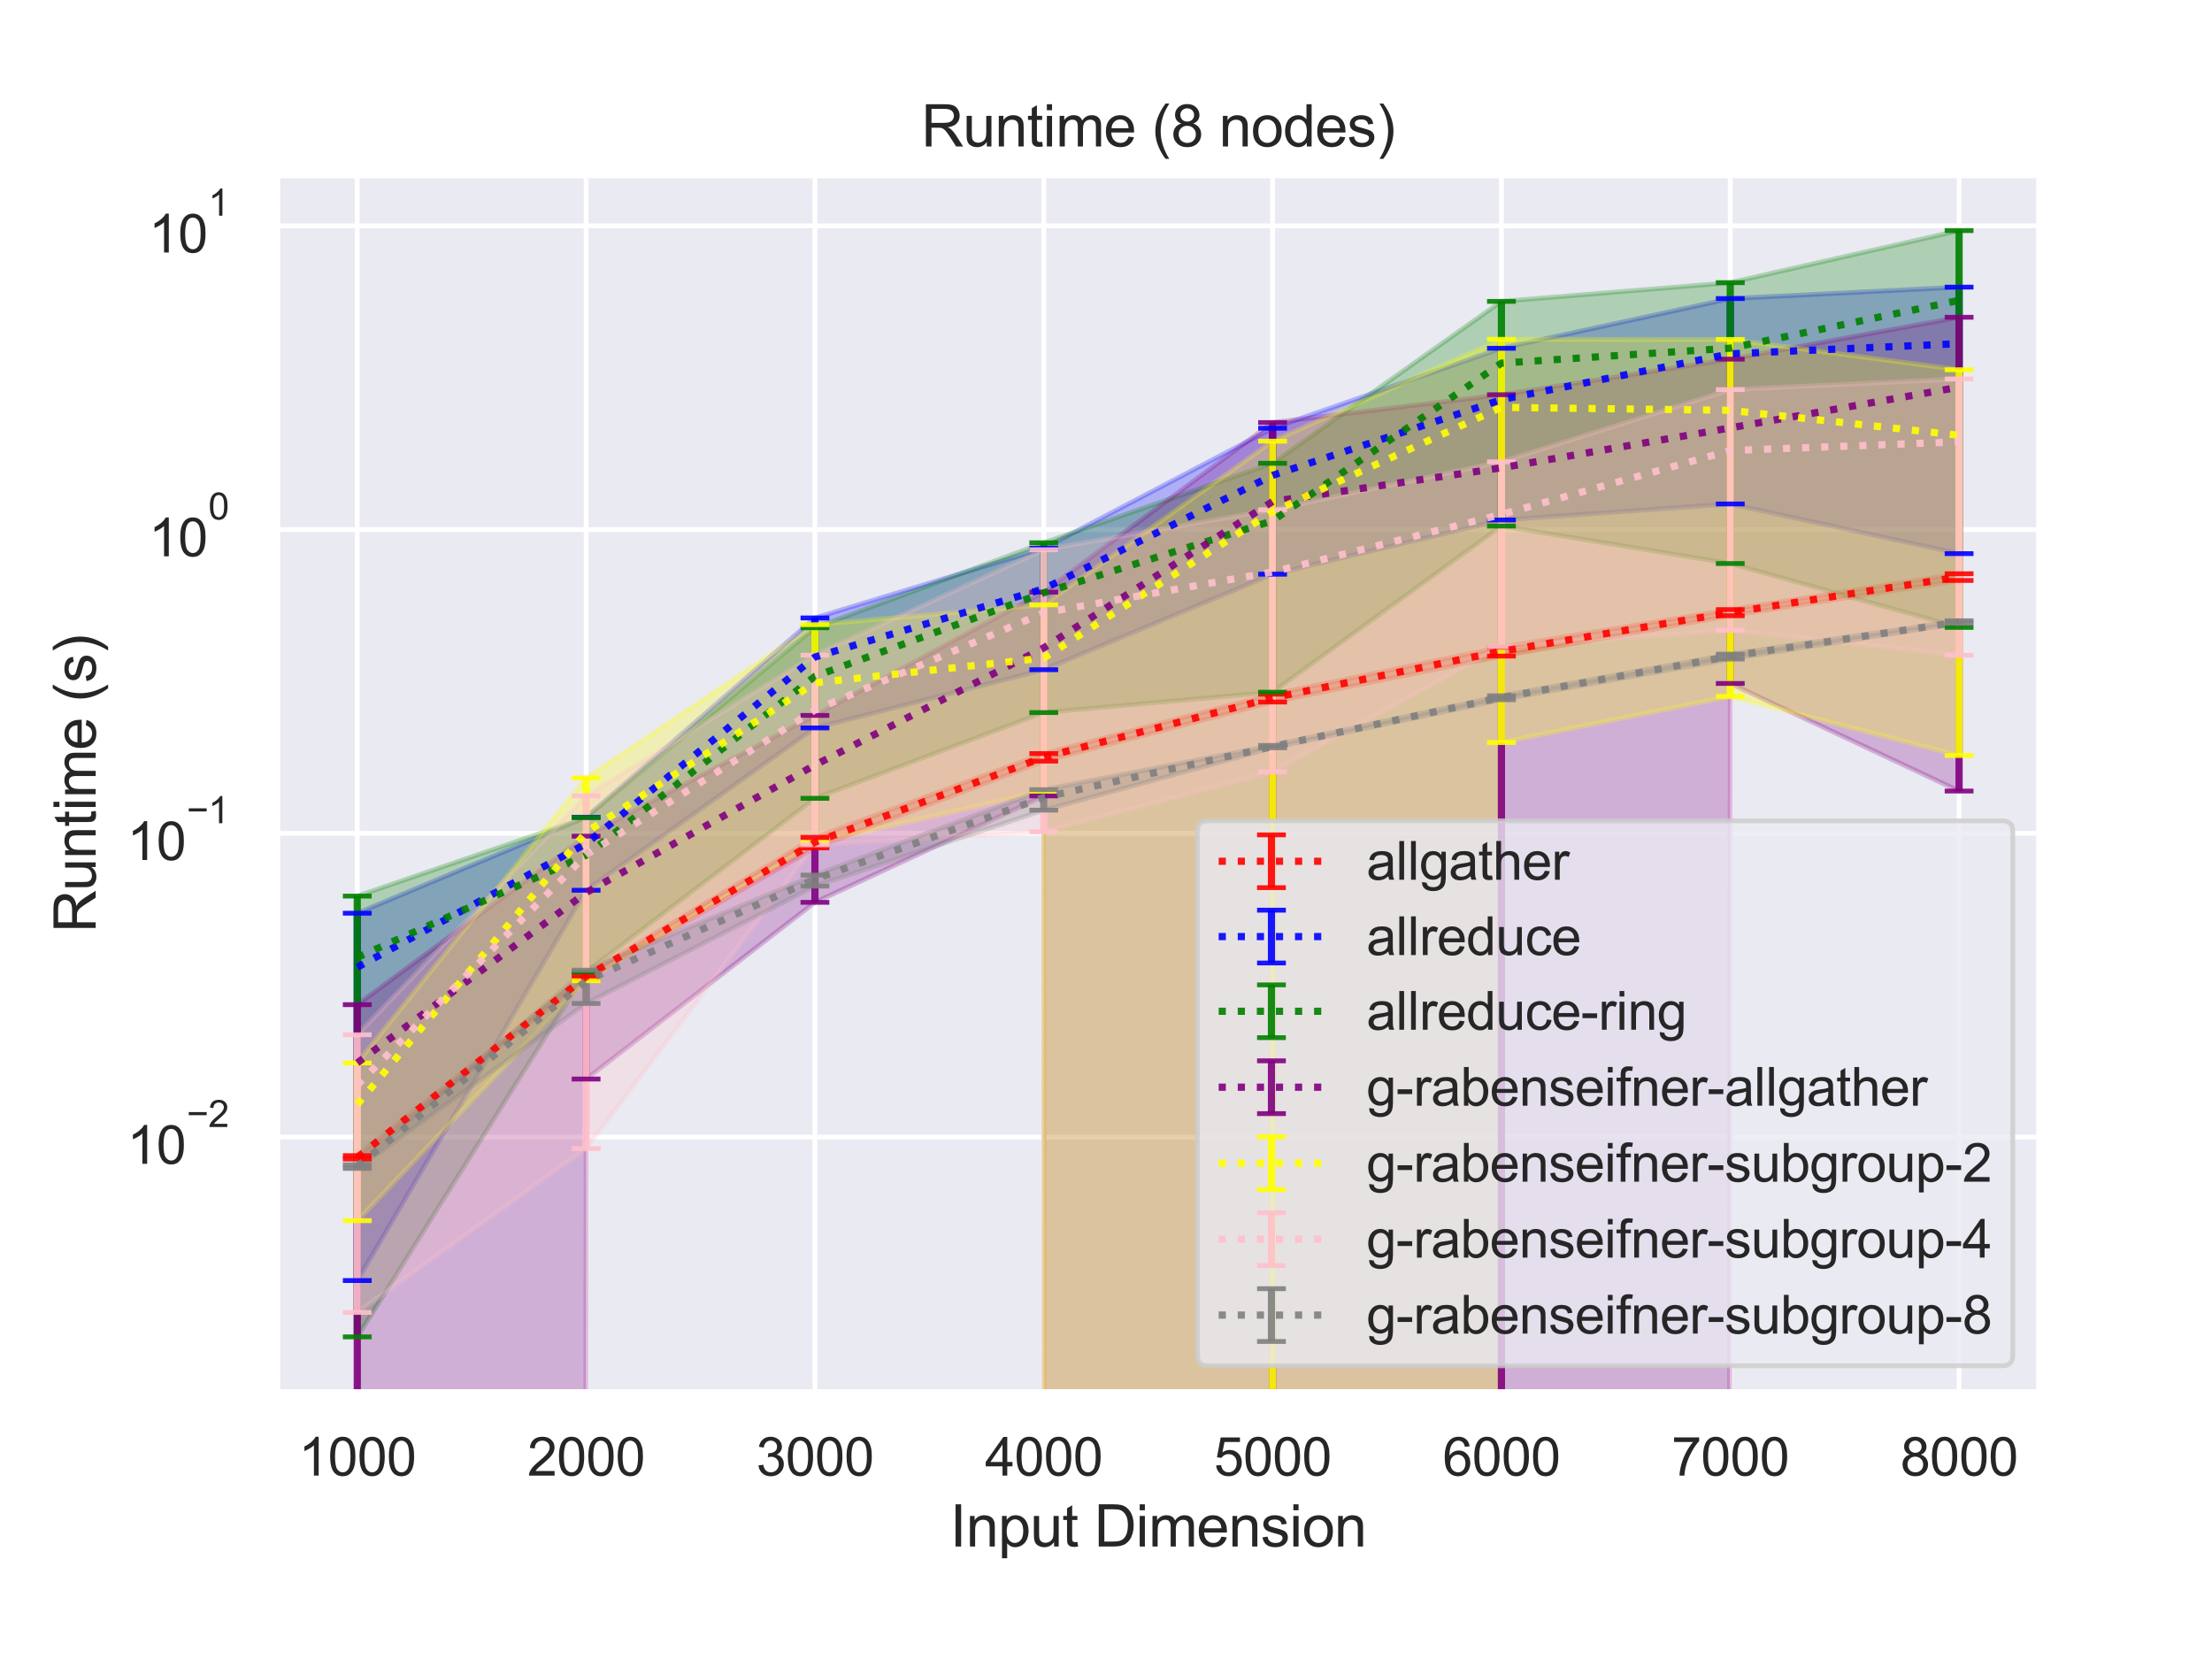 <?xml version="1.0" encoding="utf-8" standalone="no"?>
<!DOCTYPE svg PUBLIC "-//W3C//DTD SVG 1.1//EN"
  "http://www.w3.org/Graphics/SVG/1.1/DTD/svg11.dtd">
<svg height="345.6pt" version="1.1" viewBox="0 0 460.8 345.6" width="460.8pt" xmlns="http://www.w3.org/2000/svg" xmlns:xlink="http://www.w3.org/1999/xlink">
 <defs>
  <style type="text/css">*{stroke-linecap:butt;stroke-linejoin:round;}</style>
 </defs>
 <g id="figure_1">
  <g id="patch_1">
   <path d="M 0 345.6 
L 460.8 345.6 
L 460.8 0 
L 0 0 
z
" style="fill:#ffffff;"/>
  </g>
  <g id="axes_1">
   <g id="patch_2">
    <path d="M 57.74 290.02 
L 424.8 290.02 
L 424.8 36.511 
L 57.74 36.511 
z
" style="fill:#eaeaf2;"/>
   </g>
   <g id="matplotlib.axis_1">
    <g id="xtick_1">
     <g id="line2d_1">
      <path clip-path="url(#pcf999e2916)" d="M 74.425 290.02 
L 74.425 36.511 
" style="fill:none;stroke:#ffffff;stroke-linecap:round;"/>
     </g>
     <g id="text_1">
      <!-- 1000 -->
      <g style="fill:#262626;" transform="translate(62.19 307.394)scale(0.11 -0.11)">
       <defs>
        <path d="M 2384 0 
L 1822 0 
L 1822 3584 
Q 1619 3391 1289 3197 
Q 959 3003 697 2906 
L 697 3450 
Q 1169 3672 1522 3987 
Q 1875 4303 2022 4600 
L 2384 4600 
L 2384 0 
z
" id="ArialMT-31" transform="scale(0.016)"/>
        <path d="M 266 2259 
Q 266 3072 433 3567 
Q 600 4063 929 4331 
Q 1259 4600 1759 4600 
Q 2128 4600 2406 4451 
Q 2684 4303 2865 4023 
Q 3047 3744 3150 3342 
Q 3253 2941 3253 2259 
Q 3253 1453 3087 958 
Q 2922 463 2592 192 
Q 2263 -78 1759 -78 
Q 1097 -78 719 397 
Q 266 969 266 2259 
z
M 844 2259 
Q 844 1131 1108 757 
Q 1372 384 1759 384 
Q 2147 384 2411 759 
Q 2675 1134 2675 2259 
Q 2675 3391 2411 3762 
Q 2147 4134 1753 4134 
Q 1366 4134 1134 3806 
Q 844 3388 844 2259 
z
" id="ArialMT-30" transform="scale(0.016)"/>
       </defs>
       <use xlink:href="#ArialMT-31"/>
       <use x="55.615" xlink:href="#ArialMT-30"/>
       <use x="111.23" xlink:href="#ArialMT-30"/>
       <use x="166.846" xlink:href="#ArialMT-30"/>
      </g>
     </g>
    </g>
    <g id="xtick_2">
     <g id="line2d_2">
      <path clip-path="url(#pcf999e2916)" d="M 122.095 290.02 
L 122.095 36.511 
" style="fill:none;stroke:#ffffff;stroke-linecap:round;"/>
     </g>
     <g id="text_2">
      <!-- 2000 -->
      <g style="fill:#262626;" transform="translate(109.861 307.394)scale(0.11 -0.11)">
       <defs>
        <path d="M 3222 541 
L 3222 0 
L 194 0 
Q 188 203 259 391 
Q 375 700 629 1000 
Q 884 1300 1366 1694 
Q 2113 2306 2375 2664 
Q 2638 3022 2638 3341 
Q 2638 3675 2398 3904 
Q 2159 4134 1775 4134 
Q 1369 4134 1125 3890 
Q 881 3647 878 3216 
L 300 3275 
Q 359 3922 746 4261 
Q 1134 4600 1788 4600 
Q 2447 4600 2831 4234 
Q 3216 3869 3216 3328 
Q 3216 3053 3103 2787 
Q 2991 2522 2730 2228 
Q 2469 1934 1863 1422 
Q 1356 997 1212 845 
Q 1069 694 975 541 
L 3222 541 
z
" id="ArialMT-32" transform="scale(0.016)"/>
       </defs>
       <use xlink:href="#ArialMT-32"/>
       <use x="55.615" xlink:href="#ArialMT-30"/>
       <use x="111.23" xlink:href="#ArialMT-30"/>
       <use x="166.846" xlink:href="#ArialMT-30"/>
      </g>
     </g>
    </g>
    <g id="xtick_3">
     <g id="line2d_3">
      <path clip-path="url(#pcf999e2916)" d="M 169.765 290.02 
L 169.765 36.511 
" style="fill:none;stroke:#ffffff;stroke-linecap:round;"/>
     </g>
     <g id="text_3">
      <!-- 3000 -->
      <g style="fill:#262626;" transform="translate(157.531 307.394)scale(0.11 -0.11)">
       <defs>
        <path d="M 269 1209 
L 831 1284 
Q 928 806 1161 595 
Q 1394 384 1728 384 
Q 2125 384 2398 659 
Q 2672 934 2672 1341 
Q 2672 1728 2419 1979 
Q 2166 2231 1775 2231 
Q 1616 2231 1378 2169 
L 1441 2663 
Q 1497 2656 1531 2656 
Q 1891 2656 2178 2843 
Q 2466 3031 2466 3422 
Q 2466 3731 2256 3934 
Q 2047 4138 1716 4138 
Q 1388 4138 1169 3931 
Q 950 3725 888 3313 
L 325 3413 
Q 428 3978 793 4289 
Q 1159 4600 1703 4600 
Q 2078 4600 2393 4439 
Q 2709 4278 2876 4000 
Q 3044 3722 3044 3409 
Q 3044 3113 2884 2869 
Q 2725 2625 2413 2481 
Q 2819 2388 3044 2092 
Q 3269 1797 3269 1353 
Q 3269 753 2831 336 
Q 2394 -81 1725 -81 
Q 1122 -81 723 278 
Q 325 638 269 1209 
z
" id="ArialMT-33" transform="scale(0.016)"/>
       </defs>
       <use xlink:href="#ArialMT-33"/>
       <use x="55.615" xlink:href="#ArialMT-30"/>
       <use x="111.23" xlink:href="#ArialMT-30"/>
       <use x="166.846" xlink:href="#ArialMT-30"/>
      </g>
     </g>
    </g>
    <g id="xtick_4">
     <g id="line2d_4">
      <path clip-path="url(#pcf999e2916)" d="M 217.435 290.02 
L 217.435 36.511 
" style="fill:none;stroke:#ffffff;stroke-linecap:round;"/>
     </g>
     <g id="text_4">
      <!-- 4000 -->
      <g style="fill:#262626;" transform="translate(205.201 307.394)scale(0.11 -0.11)">
       <defs>
        <path d="M 2069 0 
L 2069 1097 
L 81 1097 
L 81 1613 
L 2172 4581 
L 2631 4581 
L 2631 1613 
L 3250 1613 
L 3250 1097 
L 2631 1097 
L 2631 0 
L 2069 0 
z
M 2069 1613 
L 2069 3678 
L 634 1613 
L 2069 1613 
z
" id="ArialMT-34" transform="scale(0.016)"/>
       </defs>
       <use xlink:href="#ArialMT-34"/>
       <use x="55.615" xlink:href="#ArialMT-30"/>
       <use x="111.23" xlink:href="#ArialMT-30"/>
       <use x="166.846" xlink:href="#ArialMT-30"/>
      </g>
     </g>
    </g>
    <g id="xtick_5">
     <g id="line2d_5">
      <path clip-path="url(#pcf999e2916)" d="M 265.105 290.02 
L 265.105 36.511 
" style="fill:none;stroke:#ffffff;stroke-linecap:round;"/>
     </g>
     <g id="text_5">
      <!-- 5000 -->
      <g style="fill:#262626;" transform="translate(252.871 307.394)scale(0.11 -0.11)">
       <defs>
        <path d="M 266 1200 
L 856 1250 
Q 922 819 1161 601 
Q 1400 384 1738 384 
Q 2144 384 2425 690 
Q 2706 997 2706 1503 
Q 2706 1984 2436 2262 
Q 2166 2541 1728 2541 
Q 1456 2541 1237 2417 
Q 1019 2294 894 2097 
L 366 2166 
L 809 4519 
L 3088 4519 
L 3088 3981 
L 1259 3981 
L 1013 2750 
Q 1425 3038 1878 3038 
Q 2478 3038 2890 2622 
Q 3303 2206 3303 1553 
Q 3303 931 2941 478 
Q 2500 -78 1738 -78 
Q 1113 -78 717 272 
Q 322 622 266 1200 
z
" id="ArialMT-35" transform="scale(0.016)"/>
       </defs>
       <use xlink:href="#ArialMT-35"/>
       <use x="55.615" xlink:href="#ArialMT-30"/>
       <use x="111.23" xlink:href="#ArialMT-30"/>
       <use x="166.846" xlink:href="#ArialMT-30"/>
      </g>
     </g>
    </g>
    <g id="xtick_6">
     <g id="line2d_6">
      <path clip-path="url(#pcf999e2916)" d="M 312.775 290.02 
L 312.775 36.511 
" style="fill:none;stroke:#ffffff;stroke-linecap:round;"/>
     </g>
     <g id="text_6">
      <!-- 6000 -->
      <g style="fill:#262626;" transform="translate(300.541 307.394)scale(0.11 -0.11)">
       <defs>
        <path d="M 3184 3459 
L 2625 3416 
Q 2550 3747 2413 3897 
Q 2184 4138 1850 4138 
Q 1581 4138 1378 3988 
Q 1113 3794 959 3422 
Q 806 3050 800 2363 
Q 1003 2672 1297 2822 
Q 1591 2972 1913 2972 
Q 2475 2972 2870 2558 
Q 3266 2144 3266 1488 
Q 3266 1056 3080 686 
Q 2894 316 2569 119 
Q 2244 -78 1831 -78 
Q 1128 -78 684 439 
Q 241 956 241 2144 
Q 241 3472 731 4075 
Q 1159 4600 1884 4600 
Q 2425 4600 2770 4297 
Q 3116 3994 3184 3459 
z
M 888 1484 
Q 888 1194 1011 928 
Q 1134 663 1356 523 
Q 1578 384 1822 384 
Q 2178 384 2434 671 
Q 2691 959 2691 1453 
Q 2691 1928 2437 2201 
Q 2184 2475 1800 2475 
Q 1419 2475 1153 2201 
Q 888 1928 888 1484 
z
" id="ArialMT-36" transform="scale(0.016)"/>
       </defs>
       <use xlink:href="#ArialMT-36"/>
       <use x="55.615" xlink:href="#ArialMT-30"/>
       <use x="111.23" xlink:href="#ArialMT-30"/>
       <use x="166.846" xlink:href="#ArialMT-30"/>
      </g>
     </g>
    </g>
    <g id="xtick_7">
     <g id="line2d_7">
      <path clip-path="url(#pcf999e2916)" d="M 360.445 290.02 
L 360.445 36.511 
" style="fill:none;stroke:#ffffff;stroke-linecap:round;"/>
     </g>
     <g id="text_7">
      <!-- 7000 -->
      <g style="fill:#262626;" transform="translate(348.211 307.394)scale(0.11 -0.11)">
       <defs>
        <path d="M 303 3981 
L 303 4522 
L 3269 4522 
L 3269 4084 
Q 2831 3619 2401 2847 
Q 1972 2075 1738 1259 
Q 1569 684 1522 0 
L 944 0 
Q 953 541 1156 1306 
Q 1359 2072 1739 2783 
Q 2119 3494 2547 3981 
L 303 3981 
z
" id="ArialMT-37" transform="scale(0.016)"/>
       </defs>
       <use xlink:href="#ArialMT-37"/>
       <use x="55.615" xlink:href="#ArialMT-30"/>
       <use x="111.23" xlink:href="#ArialMT-30"/>
       <use x="166.846" xlink:href="#ArialMT-30"/>
      </g>
     </g>
    </g>
    <g id="xtick_8">
     <g id="line2d_8">
      <path clip-path="url(#pcf999e2916)" d="M 408.115 290.02 
L 408.115 36.511 
" style="fill:none;stroke:#ffffff;stroke-linecap:round;"/>
     </g>
     <g id="text_8">
      <!-- 8000 -->
      <g style="fill:#262626;" transform="translate(395.881 307.394)scale(0.11 -0.11)">
       <defs>
        <path d="M 1131 2484 
Q 781 2613 612 2850 
Q 444 3088 444 3419 
Q 444 3919 803 4259 
Q 1163 4600 1759 4600 
Q 2359 4600 2725 4251 
Q 3091 3903 3091 3403 
Q 3091 3084 2923 2848 
Q 2756 2613 2416 2484 
Q 2838 2347 3058 2040 
Q 3278 1734 3278 1309 
Q 3278 722 2862 322 
Q 2447 -78 1769 -78 
Q 1091 -78 675 323 
Q 259 725 259 1325 
Q 259 1772 486 2073 
Q 713 2375 1131 2484 
z
M 1019 3438 
Q 1019 3113 1228 2906 
Q 1438 2700 1772 2700 
Q 2097 2700 2305 2904 
Q 2513 3109 2513 3406 
Q 2513 3716 2298 3927 
Q 2084 4138 1766 4138 
Q 1444 4138 1231 3931 
Q 1019 3725 1019 3438 
z
M 838 1322 
Q 838 1081 952 856 
Q 1066 631 1291 507 
Q 1516 384 1775 384 
Q 2178 384 2440 643 
Q 2703 903 2703 1303 
Q 2703 1709 2433 1975 
Q 2163 2241 1756 2241 
Q 1359 2241 1098 1978 
Q 838 1716 838 1322 
z
" id="ArialMT-38" transform="scale(0.016)"/>
       </defs>
       <use xlink:href="#ArialMT-38"/>
       <use x="55.615" xlink:href="#ArialMT-30"/>
       <use x="111.23" xlink:href="#ArialMT-30"/>
       <use x="166.846" xlink:href="#ArialMT-30"/>
      </g>
     </g>
    </g>
    <g id="text_9">
     <!-- Input Dimension -->
     <g style="fill:#262626;" transform="translate(197.916 322.169)scale(0.12 -0.12)">
      <defs>
       <path d="M 597 0 
L 597 4581 
L 1203 4581 
L 1203 0 
L 597 0 
z
" id="ArialMT-49" transform="scale(0.016)"/>
       <path d="M 422 0 
L 422 3319 
L 928 3319 
L 928 2847 
Q 1294 3394 1984 3394 
Q 2284 3394 2536 3286 
Q 2788 3178 2913 3003 
Q 3038 2828 3088 2588 
Q 3119 2431 3119 2041 
L 3119 0 
L 2556 0 
L 2556 2019 
Q 2556 2363 2490 2533 
Q 2425 2703 2258 2804 
Q 2091 2906 1866 2906 
Q 1506 2906 1245 2678 
Q 984 2450 984 1813 
L 984 0 
L 422 0 
z
" id="ArialMT-6e" transform="scale(0.016)"/>
       <path d="M 422 -1272 
L 422 3319 
L 934 3319 
L 934 2888 
Q 1116 3141 1344 3267 
Q 1572 3394 1897 3394 
Q 2322 3394 2647 3175 
Q 2972 2956 3137 2557 
Q 3303 2159 3303 1684 
Q 3303 1175 3120 767 
Q 2938 359 2589 142 
Q 2241 -75 1856 -75 
Q 1575 -75 1351 44 
Q 1128 163 984 344 
L 984 -1272 
L 422 -1272 
z
M 931 1641 
Q 931 1000 1190 694 
Q 1450 388 1819 388 
Q 2194 388 2461 705 
Q 2728 1022 2728 1688 
Q 2728 2322 2467 2637 
Q 2206 2953 1844 2953 
Q 1484 2953 1207 2617 
Q 931 2281 931 1641 
z
" id="ArialMT-70" transform="scale(0.016)"/>
       <path d="M 2597 0 
L 2597 488 
Q 2209 -75 1544 -75 
Q 1250 -75 995 37 
Q 741 150 617 320 
Q 494 491 444 738 
Q 409 903 409 1263 
L 409 3319 
L 972 3319 
L 972 1478 
Q 972 1038 1006 884 
Q 1059 663 1231 536 
Q 1403 409 1656 409 
Q 1909 409 2131 539 
Q 2353 669 2445 892 
Q 2538 1116 2538 1541 
L 2538 3319 
L 3100 3319 
L 3100 0 
L 2597 0 
z
" id="ArialMT-75" transform="scale(0.016)"/>
       <path d="M 1650 503 
L 1731 6 
Q 1494 -44 1306 -44 
Q 1000 -44 831 53 
Q 663 150 594 308 
Q 525 466 525 972 
L 525 2881 
L 113 2881 
L 113 3319 
L 525 3319 
L 525 4141 
L 1084 4478 
L 1084 3319 
L 1650 3319 
L 1650 2881 
L 1084 2881 
L 1084 941 
Q 1084 700 1114 631 
Q 1144 563 1211 522 
Q 1278 481 1403 481 
Q 1497 481 1650 503 
z
" id="ArialMT-74" transform="scale(0.016)"/>
       <path id="ArialMT-20" transform="scale(0.016)"/>
       <path d="M 494 0 
L 494 4581 
L 2072 4581 
Q 2606 4581 2888 4516 
Q 3281 4425 3559 4188 
Q 3922 3881 4101 3404 
Q 4281 2928 4281 2316 
Q 4281 1794 4159 1391 
Q 4038 988 3847 723 
Q 3656 459 3429 307 
Q 3203 156 2883 78 
Q 2563 0 2147 0 
L 494 0 
z
M 1100 541 
L 2078 541 
Q 2531 541 2789 625 
Q 3047 709 3200 863 
Q 3416 1078 3536 1442 
Q 3656 1806 3656 2325 
Q 3656 3044 3420 3430 
Q 3184 3816 2847 3947 
Q 2603 4041 2063 4041 
L 1100 4041 
L 1100 541 
z
" id="ArialMT-44" transform="scale(0.016)"/>
       <path d="M 425 3934 
L 425 4581 
L 988 4581 
L 988 3934 
L 425 3934 
z
M 425 0 
L 425 3319 
L 988 3319 
L 988 0 
L 425 0 
z
" id="ArialMT-69" transform="scale(0.016)"/>
       <path d="M 422 0 
L 422 3319 
L 925 3319 
L 925 2853 
Q 1081 3097 1340 3245 
Q 1600 3394 1931 3394 
Q 2300 3394 2536 3241 
Q 2772 3088 2869 2813 
Q 3263 3394 3894 3394 
Q 4388 3394 4653 3120 
Q 4919 2847 4919 2278 
L 4919 0 
L 4359 0 
L 4359 2091 
Q 4359 2428 4304 2576 
Q 4250 2725 4106 2815 
Q 3963 2906 3769 2906 
Q 3419 2906 3187 2673 
Q 2956 2441 2956 1928 
L 2956 0 
L 2394 0 
L 2394 2156 
Q 2394 2531 2256 2718 
Q 2119 2906 1806 2906 
Q 1569 2906 1367 2781 
Q 1166 2656 1075 2415 
Q 984 2175 984 1722 
L 984 0 
L 422 0 
z
" id="ArialMT-6d" transform="scale(0.016)"/>
       <path d="M 2694 1069 
L 3275 997 
Q 3138 488 2766 206 
Q 2394 -75 1816 -75 
Q 1088 -75 661 373 
Q 234 822 234 1631 
Q 234 2469 665 2931 
Q 1097 3394 1784 3394 
Q 2450 3394 2872 2941 
Q 3294 2488 3294 1666 
Q 3294 1616 3291 1516 
L 816 1516 
Q 847 969 1125 678 
Q 1403 388 1819 388 
Q 2128 388 2347 550 
Q 2566 713 2694 1069 
z
M 847 1978 
L 2700 1978 
Q 2663 2397 2488 2606 
Q 2219 2931 1791 2931 
Q 1403 2931 1139 2672 
Q 875 2413 847 1978 
z
" id="ArialMT-65" transform="scale(0.016)"/>
       <path d="M 197 991 
L 753 1078 
Q 800 744 1014 566 
Q 1228 388 1613 388 
Q 2000 388 2187 545 
Q 2375 703 2375 916 
Q 2375 1106 2209 1216 
Q 2094 1291 1634 1406 
Q 1016 1563 777 1677 
Q 538 1791 414 1992 
Q 291 2194 291 2438 
Q 291 2659 392 2848 
Q 494 3038 669 3163 
Q 800 3259 1026 3326 
Q 1253 3394 1513 3394 
Q 1903 3394 2198 3281 
Q 2494 3169 2634 2976 
Q 2775 2784 2828 2463 
L 2278 2388 
Q 2241 2644 2061 2787 
Q 1881 2931 1553 2931 
Q 1166 2931 1000 2803 
Q 834 2675 834 2503 
Q 834 2394 903 2306 
Q 972 2216 1119 2156 
Q 1203 2125 1616 2013 
Q 2213 1853 2448 1751 
Q 2684 1650 2818 1456 
Q 2953 1263 2953 975 
Q 2953 694 2789 445 
Q 2625 197 2315 61 
Q 2006 -75 1616 -75 
Q 969 -75 630 194 
Q 291 463 197 991 
z
" id="ArialMT-73" transform="scale(0.016)"/>
       <path d="M 213 1659 
Q 213 2581 725 3025 
Q 1153 3394 1769 3394 
Q 2453 3394 2887 2945 
Q 3322 2497 3322 1706 
Q 3322 1066 3130 698 
Q 2938 331 2570 128 
Q 2203 -75 1769 -75 
Q 1072 -75 642 372 
Q 213 819 213 1659 
z
M 791 1659 
Q 791 1022 1069 705 
Q 1347 388 1769 388 
Q 2188 388 2466 706 
Q 2744 1025 2744 1678 
Q 2744 2294 2464 2611 
Q 2184 2928 1769 2928 
Q 1347 2928 1069 2612 
Q 791 2297 791 1659 
z
" id="ArialMT-6f" transform="scale(0.016)"/>
      </defs>
      <use xlink:href="#ArialMT-49"/>
      <use x="27.783" xlink:href="#ArialMT-6e"/>
      <use x="83.398" xlink:href="#ArialMT-70"/>
      <use x="139.014" xlink:href="#ArialMT-75"/>
      <use x="194.629" xlink:href="#ArialMT-74"/>
      <use x="222.412" xlink:href="#ArialMT-20"/>
      <use x="250.195" xlink:href="#ArialMT-44"/>
      <use x="322.412" xlink:href="#ArialMT-69"/>
      <use x="344.629" xlink:href="#ArialMT-6d"/>
      <use x="427.93" xlink:href="#ArialMT-65"/>
      <use x="483.545" xlink:href="#ArialMT-6e"/>
      <use x="539.16" xlink:href="#ArialMT-73"/>
      <use x="589.16" xlink:href="#ArialMT-69"/>
      <use x="611.377" xlink:href="#ArialMT-6f"/>
      <use x="666.992" xlink:href="#ArialMT-6e"/>
     </g>
    </g>
   </g>
   <g id="matplotlib.axis_2">
    <g id="ytick_1">
     <g id="line2d_9">
      <path clip-path="url(#pcf999e2916)" d="M 57.74 236.88 
L 424.8 236.88 
" style="fill:none;stroke:#ffffff;stroke-linecap:round;"/>
     </g>
     <g id="text_10">
      <!-- $\mathdefault{10^{-2}}$ -->
      <g style="fill:#262626;" transform="translate(26.46 242.551)scale(0.11 -0.11)">
       <defs>
        <path d="M 3381 1997 
L 356 1997 
L 356 2522 
L 3381 2522 
L 3381 1997 
z
" id="ArialMT-2212" transform="scale(0.016)"/>
       </defs>
       <use transform="translate(0 0.994)" xlink:href="#ArialMT-31"/>
       <use transform="translate(55.615 0.994)" xlink:href="#ArialMT-30"/>
       <use transform="translate(112.973 70.688)scale(0.7)" xlink:href="#ArialMT-2212"/>
       <use transform="translate(153.852 70.688)scale(0.7)" xlink:href="#ArialMT-32"/>
      </g>
     </g>
    </g>
    <g id="ytick_2">
     <g id="line2d_10">
      <path clip-path="url(#pcf999e2916)" d="M 57.74 173.6 
L 424.8 173.6 
" style="fill:none;stroke:#ffffff;stroke-linecap:round;"/>
     </g>
     <g id="text_11">
      <!-- $\mathdefault{10^{-1}}$ -->
      <g style="fill:#262626;" transform="translate(26.46 179.272)scale(0.11 -0.11)">
       <use transform="translate(0 0.994)" xlink:href="#ArialMT-31"/>
       <use transform="translate(55.615 0.994)" xlink:href="#ArialMT-30"/>
       <use transform="translate(112.973 70.688)scale(0.7)" xlink:href="#ArialMT-2212"/>
       <use transform="translate(153.852 70.688)scale(0.7)" xlink:href="#ArialMT-31"/>
      </g>
     </g>
    </g>
    <g id="ytick_3">
     <g id="line2d_11">
      <path clip-path="url(#pcf999e2916)" d="M 57.74 110.321 
L 424.8 110.321 
" style="fill:none;stroke:#ffffff;stroke-linecap:round;"/>
     </g>
     <g id="text_12">
      <!-- $\mathdefault{10^{0}}$ -->
      <g style="fill:#262626;" transform="translate(30.97 115.992)scale(0.11 -0.11)">
       <use transform="translate(0 0.994)" xlink:href="#ArialMT-31"/>
       <use transform="translate(55.615 0.994)" xlink:href="#ArialMT-30"/>
       <use transform="translate(112.973 70.688)scale(0.7)" xlink:href="#ArialMT-30"/>
      </g>
     </g>
    </g>
    <g id="ytick_4">
     <g id="line2d_12">
      <path clip-path="url(#pcf999e2916)" d="M 57.74 47.041 
L 424.8 47.041 
" style="fill:none;stroke:#ffffff;stroke-linecap:round;"/>
     </g>
     <g id="text_13">
      <!-- $\mathdefault{10^{1}}$ -->
      <g style="fill:#262626;" transform="translate(30.97 52.713)scale(0.11 -0.11)">
       <use transform="translate(0 0.994)" xlink:href="#ArialMT-31"/>
       <use transform="translate(55.615 0.994)" xlink:href="#ArialMT-30"/>
       <use transform="translate(112.973 70.688)scale(0.7)" xlink:href="#ArialMT-31"/>
      </g>
     </g>
    </g>
    <g id="ytick_5"/>
    <g id="ytick_6"/>
    <g id="ytick_7"/>
    <g id="ytick_8"/>
    <g id="ytick_9"/>
    <g id="ytick_10"/>
    <g id="ytick_11"/>
    <g id="ytick_12"/>
    <g id="ytick_13"/>
    <g id="ytick_14"/>
    <g id="ytick_15"/>
    <g id="ytick_16"/>
    <g id="ytick_17"/>
    <g id="ytick_18"/>
    <g id="ytick_19"/>
    <g id="ytick_20"/>
    <g id="ytick_21"/>
    <g id="ytick_22"/>
    <g id="ytick_23"/>
    <g id="ytick_24"/>
    <g id="ytick_25"/>
    <g id="ytick_26"/>
    <g id="ytick_27"/>
    <g id="ytick_28"/>
    <g id="ytick_29"/>
    <g id="ytick_30"/>
    <g id="ytick_31"/>
    <g id="ytick_32"/>
    <g id="ytick_33"/>
    <g id="ytick_34"/>
    <g id="ytick_35"/>
    <g id="ytick_36"/>
    <g id="text_14">
     <!-- Runtime (s) -->
     <g style="fill:#262626;" transform="translate(19.934 194.269)rotate(-90)scale(0.12 -0.12)">
      <defs>
       <path d="M 503 0 
L 503 4581 
L 2534 4581 
Q 3147 4581 3465 4457 
Q 3784 4334 3975 4021 
Q 4166 3709 4166 3331 
Q 4166 2844 3850 2509 
Q 3534 2175 2875 2084 
Q 3116 1969 3241 1856 
Q 3506 1613 3744 1247 
L 4541 0 
L 3778 0 
L 3172 953 
Q 2906 1366 2734 1584 
Q 2563 1803 2427 1890 
Q 2291 1978 2150 2013 
Q 2047 2034 1813 2034 
L 1109 2034 
L 1109 0 
L 503 0 
z
M 1109 2559 
L 2413 2559 
Q 2828 2559 3062 2645 
Q 3297 2731 3419 2920 
Q 3541 3109 3541 3331 
Q 3541 3656 3305 3865 
Q 3069 4075 2559 4075 
L 1109 4075 
L 1109 2559 
z
" id="ArialMT-52" transform="scale(0.016)"/>
       <path d="M 1497 -1347 
Q 1031 -759 709 28 
Q 388 816 388 1659 
Q 388 2403 628 3084 
Q 909 3875 1497 4659 
L 1900 4659 
Q 1522 4009 1400 3731 
Q 1209 3300 1100 2831 
Q 966 2247 966 1656 
Q 966 153 1900 -1347 
L 1497 -1347 
z
" id="ArialMT-28" transform="scale(0.016)"/>
       <path d="M 791 -1347 
L 388 -1347 
Q 1322 153 1322 1656 
Q 1322 2244 1188 2822 
Q 1081 3291 891 3722 
Q 769 4003 388 4659 
L 791 4659 
Q 1378 3875 1659 3084 
Q 1900 2403 1900 1659 
Q 1900 816 1576 28 
Q 1253 -759 791 -1347 
z
" id="ArialMT-29" transform="scale(0.016)"/>
      </defs>
      <use xlink:href="#ArialMT-52"/>
      <use x="72.217" xlink:href="#ArialMT-75"/>
      <use x="127.832" xlink:href="#ArialMT-6e"/>
      <use x="183.447" xlink:href="#ArialMT-74"/>
      <use x="211.23" xlink:href="#ArialMT-69"/>
      <use x="233.447" xlink:href="#ArialMT-6d"/>
      <use x="316.748" xlink:href="#ArialMT-65"/>
      <use x="372.363" xlink:href="#ArialMT-20"/>
      <use x="400.146" xlink:href="#ArialMT-28"/>
      <use x="433.447" xlink:href="#ArialMT-73"/>
      <use x="483.447" xlink:href="#ArialMT-29"/>
     </g>
    </g>
   </g>
   <g id="PolyCollection_1">
    <defs>
     <path d="M 74.425 -104.86 
L 74.425 -104.15 
L 122.095 -141.711 
L 169.765 -168.97 
L 217.435 -187.045 
L 265.105 -199.358 
L 312.775 -208.923 
L 360.445 -217.336 
L 408.115 -224.676 
L 408.115 -226.074 
L 408.115 -226.074 
L 360.445 -218.609 
L 312.775 -210.785 
L 265.105 -200.981 
L 217.435 -188.612 
L 169.765 -171.158 
L 122.095 -142.573 
L 74.425 -104.86 
z
" id="mda99c7ac17" style="stroke:#ff0000;stroke-opacity:0.25;"/>
    </defs>
    <g clip-path="url(#pcf999e2916)">
     <use style="fill:#ff0000;fill-opacity:0.25;stroke:#ff0000;stroke-opacity:0.25;" x="0" xlink:href="#mda99c7ac17" y="345.6"/>
    </g>
   </g>
   <g id="PolyCollection_2">
    <defs>
     <path d="M 74.425 -155.362 
L 74.425 -78.839 
L 122.095 -160.147 
L 169.765 -193.961 
L 217.435 -206.086 
L 265.105 -225.989 
L 312.775 -237.272 
L 360.445 -240.62 
L 408.115 -230.268 
L 408.115 -285.788 
L 408.115 -285.788 
L 360.445 -283.402 
L 312.775 -273.044 
L 265.105 -256.394 
L 217.435 -231.385 
L 169.765 -216.869 
L 122.095 -175.351 
L 74.425 -155.362 
z
" id="m408fd189a8" style="stroke:#0000ff;stroke-opacity:0.25;"/>
    </defs>
    <g clip-path="url(#pcf999e2916)">
     <use style="fill:#0000ff;fill-opacity:0.25;stroke:#0000ff;stroke-opacity:0.25;" x="0" xlink:href="#m408fd189a8" y="345.6"/>
    </g>
   </g>
   <g id="PolyCollection_3">
    <defs>
     <path d="M 74.425 -158.929 
L 74.425 -67.103 
L 122.095 -143.111 
L 169.765 -179.294 
L 217.435 -197.158 
L 265.105 -201.41 
L 312.775 -236.016 
L 360.445 -228.209 
L 408.115 -214.903 
L 408.115 -297.566 
L 408.115 -297.566 
L 360.445 -286.716 
L 312.775 -282.814 
L 265.105 -249.088 
L 217.435 -232.528 
L 169.765 -214.83 
L 122.095 -175.28 
L 74.425 -158.929 
z
" id="m6ad6cd07f0" style="stroke:#008000;stroke-opacity:0.25;"/>
    </defs>
    <g clip-path="url(#pcf999e2916)">
     <use style="fill:#008000;fill-opacity:0.25;stroke:#008000;stroke-opacity:0.25;" x="0" xlink:href="#m6ad6cd07f0" y="345.6"/>
    </g>
   </g>
   <g id="PolyCollection_4">
    <path clip-path="url(#pcf999e2916)" d="M 74.425 209.289 
L 74.425 63389.82 
L 122.095 224.785 
L 169.765 187.973 
L 217.435 165.808 
L 265.105 63389.82 
L 312.775 63389.82 
L 360.445 142.371 
L 408.115 164.791 
L 408.115 66.09 
L 408.115 66.09 
L 360.445 74.814 
L 312.775 82.224 
L 265.105 88.027 
L 217.435 123.354 
L 169.765 149.034 
L 122.095 174.192 
L 74.425 209.289 
z
" style="fill:#800080;fill-opacity:0.25;stroke:#800080;stroke-opacity:0.25;"/>
   </g>
   <g id="PolyCollection_5">
    <path clip-path="url(#pcf999e2916)" d="M 74.425 221.434 
L 74.425 254.288 
L 122.095 204.319 
L 169.765 175.593 
L 217.435 164.8 
L 265.105 63389.82 
L 312.775 154.68 
L 360.445 145.09 
L 408.115 157.394 
L 408.115 77.027 
L 408.115 77.027 
L 360.445 70.718 
L 312.775 70.686 
L 265.105 91.901 
L 217.435 125.996 
L 169.765 130.138 
L 122.095 162.074 
L 74.425 221.434 
z
" style="fill:#ffff00;fill-opacity:0.25;stroke:#ffff00;stroke-opacity:0.25;"/>
   </g>
   <g id="PolyCollection_6">
    <defs>
     <path d="M 74.425 -130.041 
L 74.425 -72.19 
L 122.095 -106.331 
L 169.765 -169.605 
L 217.435 -172.338 
L 265.105 -184.792 
L 312.775 -210.894 
L 360.445 -214.302 
L 408.115 -209.102 
L 408.115 -266.655 
L 408.115 -266.655 
L 360.445 -264.434 
L 312.775 -249.4 
L 265.105 -239.412 
L 217.435 -231.076 
L 169.765 -209.114 
L 122.095 -179.811 
L 74.425 -130.041 
z
" id="m009490a759" style="stroke:#ffc0cb;stroke-opacity:0.25;"/>
    </defs>
    <g clip-path="url(#pcf999e2916)">
     <use style="fill:#ffc0cb;fill-opacity:0.25;stroke:#ffc0cb;stroke-opacity:0.25;" x="0" xlink:href="#m009490a759" y="345.6"/>
    </g>
   </g>
   <g id="PolyCollection_7">
    <defs>
     <path d="M 74.425 -102.968 
L 74.425 -102.2 
L 122.095 -136.555 
L 169.765 -161.002 
L 217.435 -176.828 
L 265.105 -189.821 
L 312.775 -199.837 
L 360.445 -208.315 
L 408.115 -215.781 
L 408.115 -216.285 
L 408.115 -216.285 
L 360.445 -209.321 
L 312.775 -200.656 
L 265.105 -190.324 
L 217.435 -181.098 
L 169.765 -163.298 
L 122.095 -143.503 
L 74.425 -102.968 
z
" id="mb372debd76" style="stroke:#808080;stroke-opacity:0.25;"/>
    </defs>
    <g clip-path="url(#pcf999e2916)">
     <use style="fill:#808080;fill-opacity:0.25;stroke:#808080;stroke-opacity:0.25;" x="0" xlink:href="#mb372debd76" y="345.6"/>
    </g>
   </g>
   <g id="LineCollection_1">
    <path clip-path="url(#pcf999e2916)" d="M 74.425 241.45 
L 74.425 240.74 
" style="fill:none;stroke:#ff0000;stroke-opacity:0.9;stroke-width:1.5;"/>
    <path clip-path="url(#pcf999e2916)" d="M 122.095 203.889 
L 122.095 203.027 
" style="fill:none;stroke:#ff0000;stroke-opacity:0.9;stroke-width:1.5;"/>
    <path clip-path="url(#pcf999e2916)" d="M 169.765 176.63 
L 169.765 174.442 
" style="fill:none;stroke:#ff0000;stroke-opacity:0.9;stroke-width:1.5;"/>
    <path clip-path="url(#pcf999e2916)" d="M 217.435 158.555 
L 217.435 156.988 
" style="fill:none;stroke:#ff0000;stroke-opacity:0.9;stroke-width:1.5;"/>
    <path clip-path="url(#pcf999e2916)" d="M 265.105 146.242 
L 265.105 144.619 
" style="fill:none;stroke:#ff0000;stroke-opacity:0.9;stroke-width:1.5;"/>
    <path clip-path="url(#pcf999e2916)" d="M 312.775 136.677 
L 312.775 134.815 
" style="fill:none;stroke:#ff0000;stroke-opacity:0.9;stroke-width:1.5;"/>
    <path clip-path="url(#pcf999e2916)" d="M 360.445 128.264 
L 360.445 126.991 
" style="fill:none;stroke:#ff0000;stroke-opacity:0.9;stroke-width:1.5;"/>
    <path clip-path="url(#pcf999e2916)" d="M 408.115 120.924 
L 408.115 119.526 
" style="fill:none;stroke:#ff0000;stroke-opacity:0.9;stroke-width:1.5;"/>
   </g>
   <g id="LineCollection_2">
    <path clip-path="url(#pcf999e2916)" d="M 74.425 266.761 
L 74.425 190.238 
" style="fill:none;stroke:#0000ff;stroke-opacity:0.9;stroke-width:1.5;"/>
    <path clip-path="url(#pcf999e2916)" d="M 122.095 185.453 
L 122.095 170.249 
" style="fill:none;stroke:#0000ff;stroke-opacity:0.9;stroke-width:1.5;"/>
    <path clip-path="url(#pcf999e2916)" d="M 169.765 151.639 
L 169.765 128.731 
" style="fill:none;stroke:#0000ff;stroke-opacity:0.9;stroke-width:1.5;"/>
    <path clip-path="url(#pcf999e2916)" d="M 217.435 139.514 
L 217.435 114.215 
" style="fill:none;stroke:#0000ff;stroke-opacity:0.9;stroke-width:1.5;"/>
    <path clip-path="url(#pcf999e2916)" d="M 265.105 119.611 
L 265.105 89.206 
" style="fill:none;stroke:#0000ff;stroke-opacity:0.9;stroke-width:1.5;"/>
    <path clip-path="url(#pcf999e2916)" d="M 312.775 108.328 
L 312.775 72.556 
" style="fill:none;stroke:#0000ff;stroke-opacity:0.9;stroke-width:1.5;"/>
    <path clip-path="url(#pcf999e2916)" d="M 360.445 104.98 
L 360.445 62.198 
" style="fill:none;stroke:#0000ff;stroke-opacity:0.9;stroke-width:1.5;"/>
    <path clip-path="url(#pcf999e2916)" d="M 408.115 115.332 
L 408.115 59.812 
" style="fill:none;stroke:#0000ff;stroke-opacity:0.9;stroke-width:1.5;"/>
   </g>
   <g id="LineCollection_3">
    <path clip-path="url(#pcf999e2916)" d="M 74.425 278.497 
L 74.425 186.671 
" style="fill:none;stroke:#008000;stroke-opacity:0.9;stroke-width:1.5;"/>
    <path clip-path="url(#pcf999e2916)" d="M 122.095 202.489 
L 122.095 170.32 
" style="fill:none;stroke:#008000;stroke-opacity:0.9;stroke-width:1.5;"/>
    <path clip-path="url(#pcf999e2916)" d="M 169.765 166.306 
L 169.765 130.77 
" style="fill:none;stroke:#008000;stroke-opacity:0.9;stroke-width:1.5;"/>
    <path clip-path="url(#pcf999e2916)" d="M 217.435 148.442 
L 217.435 113.072 
" style="fill:none;stroke:#008000;stroke-opacity:0.9;stroke-width:1.5;"/>
    <path clip-path="url(#pcf999e2916)" d="M 265.105 144.19 
L 265.105 96.512 
" style="fill:none;stroke:#008000;stroke-opacity:0.9;stroke-width:1.5;"/>
    <path clip-path="url(#pcf999e2916)" d="M 312.775 109.584 
L 312.775 62.786 
" style="fill:none;stroke:#008000;stroke-opacity:0.9;stroke-width:1.5;"/>
    <path clip-path="url(#pcf999e2916)" d="M 360.445 117.391 
L 360.445 58.884 
" style="fill:none;stroke:#008000;stroke-opacity:0.9;stroke-width:1.5;"/>
    <path clip-path="url(#pcf999e2916)" d="M 408.115 130.697 
L 408.115 48.034 
" style="fill:none;stroke:#008000;stroke-opacity:0.9;stroke-width:1.5;"/>
   </g>
   <g id="LineCollection_4">
    <path clip-path="url(#pcf999e2916)" d="M 74.425 346.6 
L 74.425 209.289 
" style="fill:none;stroke:#800080;stroke-opacity:0.9;stroke-width:1.5;"/>
    <path clip-path="url(#pcf999e2916)" d="M 122.095 224.785 
L 122.095 174.192 
" style="fill:none;stroke:#800080;stroke-opacity:0.9;stroke-width:1.5;"/>
    <path clip-path="url(#pcf999e2916)" d="M 169.765 187.973 
L 169.765 149.034 
" style="fill:none;stroke:#800080;stroke-opacity:0.9;stroke-width:1.5;"/>
    <path clip-path="url(#pcf999e2916)" d="M 217.435 165.808 
L 217.435 123.354 
" style="fill:none;stroke:#800080;stroke-opacity:0.9;stroke-width:1.5;"/>
    <path clip-path="url(#pcf999e2916)" d="M 265.105 346.6 
L 265.105 88.027 
" style="fill:none;stroke:#800080;stroke-opacity:0.9;stroke-width:1.5;"/>
    <path clip-path="url(#pcf999e2916)" d="M 312.775 346.6 
L 312.775 82.224 
" style="fill:none;stroke:#800080;stroke-opacity:0.9;stroke-width:1.5;"/>
    <path clip-path="url(#pcf999e2916)" d="M 360.445 142.371 
L 360.445 74.814 
" style="fill:none;stroke:#800080;stroke-opacity:0.9;stroke-width:1.5;"/>
    <path clip-path="url(#pcf999e2916)" d="M 408.115 164.791 
L 408.115 66.09 
" style="fill:none;stroke:#800080;stroke-opacity:0.9;stroke-width:1.5;"/>
   </g>
   <g id="LineCollection_5">
    <path clip-path="url(#pcf999e2916)" d="M 74.425 254.288 
L 74.425 221.434 
" style="fill:none;stroke:#ffff00;stroke-opacity:0.9;stroke-width:1.5;"/>
    <path clip-path="url(#pcf999e2916)" d="M 122.095 204.319 
L 122.095 162.074 
" style="fill:none;stroke:#ffff00;stroke-opacity:0.9;stroke-width:1.5;"/>
    <path clip-path="url(#pcf999e2916)" d="M 169.765 175.593 
L 169.765 130.138 
" style="fill:none;stroke:#ffff00;stroke-opacity:0.9;stroke-width:1.5;"/>
    <path clip-path="url(#pcf999e2916)" d="M 217.435 164.8 
L 217.435 125.996 
" style="fill:none;stroke:#ffff00;stroke-opacity:0.9;stroke-width:1.5;"/>
    <path clip-path="url(#pcf999e2916)" d="M 265.105 346.6 
L 265.105 91.901 
" style="fill:none;stroke:#ffff00;stroke-opacity:0.9;stroke-width:1.5;"/>
    <path clip-path="url(#pcf999e2916)" d="M 312.775 154.68 
L 312.775 70.686 
" style="fill:none;stroke:#ffff00;stroke-opacity:0.9;stroke-width:1.5;"/>
    <path clip-path="url(#pcf999e2916)" d="M 360.445 145.09 
L 360.445 70.718 
" style="fill:none;stroke:#ffff00;stroke-opacity:0.9;stroke-width:1.5;"/>
    <path clip-path="url(#pcf999e2916)" d="M 408.115 157.394 
L 408.115 77.027 
" style="fill:none;stroke:#ffff00;stroke-opacity:0.9;stroke-width:1.5;"/>
   </g>
   <g id="LineCollection_6">
    <path clip-path="url(#pcf999e2916)" d="M 74.425 273.41 
L 74.425 215.559 
" style="fill:none;stroke:#ffc0cb;stroke-opacity:0.9;stroke-width:1.5;"/>
    <path clip-path="url(#pcf999e2916)" d="M 122.095 239.269 
L 122.095 165.789 
" style="fill:none;stroke:#ffc0cb;stroke-opacity:0.9;stroke-width:1.5;"/>
    <path clip-path="url(#pcf999e2916)" d="M 169.765 175.995 
L 169.765 136.486 
" style="fill:none;stroke:#ffc0cb;stroke-opacity:0.9;stroke-width:1.5;"/>
    <path clip-path="url(#pcf999e2916)" d="M 217.435 173.262 
L 217.435 114.524 
" style="fill:none;stroke:#ffc0cb;stroke-opacity:0.9;stroke-width:1.5;"/>
    <path clip-path="url(#pcf999e2916)" d="M 265.105 160.808 
L 265.105 106.188 
" style="fill:none;stroke:#ffc0cb;stroke-opacity:0.9;stroke-width:1.5;"/>
    <path clip-path="url(#pcf999e2916)" d="M 312.775 134.706 
L 312.775 96.2 
" style="fill:none;stroke:#ffc0cb;stroke-opacity:0.9;stroke-width:1.5;"/>
    <path clip-path="url(#pcf999e2916)" d="M 360.445 131.298 
L 360.445 81.166 
" style="fill:none;stroke:#ffc0cb;stroke-opacity:0.9;stroke-width:1.5;"/>
    <path clip-path="url(#pcf999e2916)" d="M 408.115 136.498 
L 408.115 78.945 
" style="fill:none;stroke:#ffc0cb;stroke-opacity:0.9;stroke-width:1.5;"/>
   </g>
   <g id="LineCollection_7">
    <path clip-path="url(#pcf999e2916)" d="M 74.425 243.4 
L 74.425 242.632 
" style="fill:none;stroke:#808080;stroke-opacity:0.9;stroke-width:1.5;"/>
    <path clip-path="url(#pcf999e2916)" d="M 122.095 209.045 
L 122.095 202.097 
" style="fill:none;stroke:#808080;stroke-opacity:0.9;stroke-width:1.5;"/>
    <path clip-path="url(#pcf999e2916)" d="M 169.765 184.598 
L 169.765 182.302 
" style="fill:none;stroke:#808080;stroke-opacity:0.9;stroke-width:1.5;"/>
    <path clip-path="url(#pcf999e2916)" d="M 217.435 168.772 
L 217.435 164.502 
" style="fill:none;stroke:#808080;stroke-opacity:0.9;stroke-width:1.5;"/>
    <path clip-path="url(#pcf999e2916)" d="M 265.105 155.779 
L 265.105 155.276 
" style="fill:none;stroke:#808080;stroke-opacity:0.9;stroke-width:1.5;"/>
    <path clip-path="url(#pcf999e2916)" d="M 312.775 145.763 
L 312.775 144.944 
" style="fill:none;stroke:#808080;stroke-opacity:0.9;stroke-width:1.5;"/>
    <path clip-path="url(#pcf999e2916)" d="M 360.445 137.285 
L 360.445 136.279 
" style="fill:none;stroke:#808080;stroke-opacity:0.9;stroke-width:1.5;"/>
    <path clip-path="url(#pcf999e2916)" d="M 408.115 129.819 
L 408.115 129.315 
" style="fill:none;stroke:#808080;stroke-opacity:0.9;stroke-width:1.5;"/>
   </g>
   <g id="line2d_13">
    <defs>
     <path d="M 3 0 
L -3 -0 
" id="m38eb79175e" style="stroke:#ff0000;stroke-opacity:0.9;"/>
    </defs>
    <g clip-path="url(#pcf999e2916)">
     <use style="fill:#ff0000;fill-opacity:0.9;stroke:#ff0000;stroke-opacity:0.9;" x="74.425" xlink:href="#m38eb79175e" y="241.45"/>
     <use style="fill:#ff0000;fill-opacity:0.9;stroke:#ff0000;stroke-opacity:0.9;" x="122.095" xlink:href="#m38eb79175e" y="203.889"/>
     <use style="fill:#ff0000;fill-opacity:0.9;stroke:#ff0000;stroke-opacity:0.9;" x="169.765" xlink:href="#m38eb79175e" y="176.63"/>
     <use style="fill:#ff0000;fill-opacity:0.9;stroke:#ff0000;stroke-opacity:0.9;" x="217.435" xlink:href="#m38eb79175e" y="158.555"/>
     <use style="fill:#ff0000;fill-opacity:0.9;stroke:#ff0000;stroke-opacity:0.9;" x="265.105" xlink:href="#m38eb79175e" y="146.242"/>
     <use style="fill:#ff0000;fill-opacity:0.9;stroke:#ff0000;stroke-opacity:0.9;" x="312.775" xlink:href="#m38eb79175e" y="136.677"/>
     <use style="fill:#ff0000;fill-opacity:0.9;stroke:#ff0000;stroke-opacity:0.9;" x="360.445" xlink:href="#m38eb79175e" y="128.264"/>
     <use style="fill:#ff0000;fill-opacity:0.9;stroke:#ff0000;stroke-opacity:0.9;" x="408.115" xlink:href="#m38eb79175e" y="120.924"/>
    </g>
   </g>
   <g id="line2d_14">
    <g clip-path="url(#pcf999e2916)">
     <use style="fill:#ff0000;fill-opacity:0.9;stroke:#ff0000;stroke-opacity:0.9;" x="74.425" xlink:href="#m38eb79175e" y="240.74"/>
     <use style="fill:#ff0000;fill-opacity:0.9;stroke:#ff0000;stroke-opacity:0.9;" x="122.095" xlink:href="#m38eb79175e" y="203.027"/>
     <use style="fill:#ff0000;fill-opacity:0.9;stroke:#ff0000;stroke-opacity:0.9;" x="169.765" xlink:href="#m38eb79175e" y="174.442"/>
     <use style="fill:#ff0000;fill-opacity:0.9;stroke:#ff0000;stroke-opacity:0.9;" x="217.435" xlink:href="#m38eb79175e" y="156.988"/>
     <use style="fill:#ff0000;fill-opacity:0.9;stroke:#ff0000;stroke-opacity:0.9;" x="265.105" xlink:href="#m38eb79175e" y="144.619"/>
     <use style="fill:#ff0000;fill-opacity:0.9;stroke:#ff0000;stroke-opacity:0.9;" x="312.775" xlink:href="#m38eb79175e" y="134.815"/>
     <use style="fill:#ff0000;fill-opacity:0.9;stroke:#ff0000;stroke-opacity:0.9;" x="360.445" xlink:href="#m38eb79175e" y="126.991"/>
     <use style="fill:#ff0000;fill-opacity:0.9;stroke:#ff0000;stroke-opacity:0.9;" x="408.115" xlink:href="#m38eb79175e" y="119.526"/>
    </g>
   </g>
   <g id="line2d_15">
    <defs>
     <path d="M 3 0 
L -3 -0 
" id="mcd131794a0" style="stroke:#0000ff;stroke-opacity:0.9;"/>
    </defs>
    <g clip-path="url(#pcf999e2916)">
     <use style="fill:#0000ff;fill-opacity:0.9;stroke:#0000ff;stroke-opacity:0.9;" x="74.425" xlink:href="#mcd131794a0" y="266.761"/>
     <use style="fill:#0000ff;fill-opacity:0.9;stroke:#0000ff;stroke-opacity:0.9;" x="122.095" xlink:href="#mcd131794a0" y="185.453"/>
     <use style="fill:#0000ff;fill-opacity:0.9;stroke:#0000ff;stroke-opacity:0.9;" x="169.765" xlink:href="#mcd131794a0" y="151.639"/>
     <use style="fill:#0000ff;fill-opacity:0.9;stroke:#0000ff;stroke-opacity:0.9;" x="217.435" xlink:href="#mcd131794a0" y="139.514"/>
     <use style="fill:#0000ff;fill-opacity:0.9;stroke:#0000ff;stroke-opacity:0.9;" x="265.105" xlink:href="#mcd131794a0" y="119.611"/>
     <use style="fill:#0000ff;fill-opacity:0.9;stroke:#0000ff;stroke-opacity:0.9;" x="312.775" xlink:href="#mcd131794a0" y="108.328"/>
     <use style="fill:#0000ff;fill-opacity:0.9;stroke:#0000ff;stroke-opacity:0.9;" x="360.445" xlink:href="#mcd131794a0" y="104.98"/>
     <use style="fill:#0000ff;fill-opacity:0.9;stroke:#0000ff;stroke-opacity:0.9;" x="408.115" xlink:href="#mcd131794a0" y="115.332"/>
    </g>
   </g>
   <g id="line2d_16">
    <g clip-path="url(#pcf999e2916)">
     <use style="fill:#0000ff;fill-opacity:0.9;stroke:#0000ff;stroke-opacity:0.9;" x="74.425" xlink:href="#mcd131794a0" y="190.238"/>
     <use style="fill:#0000ff;fill-opacity:0.9;stroke:#0000ff;stroke-opacity:0.9;" x="122.095" xlink:href="#mcd131794a0" y="170.249"/>
     <use style="fill:#0000ff;fill-opacity:0.9;stroke:#0000ff;stroke-opacity:0.9;" x="169.765" xlink:href="#mcd131794a0" y="128.731"/>
     <use style="fill:#0000ff;fill-opacity:0.9;stroke:#0000ff;stroke-opacity:0.9;" x="217.435" xlink:href="#mcd131794a0" y="114.215"/>
     <use style="fill:#0000ff;fill-opacity:0.9;stroke:#0000ff;stroke-opacity:0.9;" x="265.105" xlink:href="#mcd131794a0" y="89.206"/>
     <use style="fill:#0000ff;fill-opacity:0.9;stroke:#0000ff;stroke-opacity:0.9;" x="312.775" xlink:href="#mcd131794a0" y="72.556"/>
     <use style="fill:#0000ff;fill-opacity:0.9;stroke:#0000ff;stroke-opacity:0.9;" x="360.445" xlink:href="#mcd131794a0" y="62.198"/>
     <use style="fill:#0000ff;fill-opacity:0.9;stroke:#0000ff;stroke-opacity:0.9;" x="408.115" xlink:href="#mcd131794a0" y="59.812"/>
    </g>
   </g>
   <g id="line2d_17">
    <defs>
     <path d="M 3 0 
L -3 -0 
" id="m2433460505" style="stroke:#008000;stroke-opacity:0.9;"/>
    </defs>
    <g clip-path="url(#pcf999e2916)">
     <use style="fill:#008000;fill-opacity:0.9;stroke:#008000;stroke-opacity:0.9;" x="74.425" xlink:href="#m2433460505" y="278.497"/>
     <use style="fill:#008000;fill-opacity:0.9;stroke:#008000;stroke-opacity:0.9;" x="122.095" xlink:href="#m2433460505" y="202.489"/>
     <use style="fill:#008000;fill-opacity:0.9;stroke:#008000;stroke-opacity:0.9;" x="169.765" xlink:href="#m2433460505" y="166.306"/>
     <use style="fill:#008000;fill-opacity:0.9;stroke:#008000;stroke-opacity:0.9;" x="217.435" xlink:href="#m2433460505" y="148.442"/>
     <use style="fill:#008000;fill-opacity:0.9;stroke:#008000;stroke-opacity:0.9;" x="265.105" xlink:href="#m2433460505" y="144.19"/>
     <use style="fill:#008000;fill-opacity:0.9;stroke:#008000;stroke-opacity:0.9;" x="312.775" xlink:href="#m2433460505" y="109.584"/>
     <use style="fill:#008000;fill-opacity:0.9;stroke:#008000;stroke-opacity:0.9;" x="360.445" xlink:href="#m2433460505" y="117.391"/>
     <use style="fill:#008000;fill-opacity:0.9;stroke:#008000;stroke-opacity:0.9;" x="408.115" xlink:href="#m2433460505" y="130.697"/>
    </g>
   </g>
   <g id="line2d_18">
    <g clip-path="url(#pcf999e2916)">
     <use style="fill:#008000;fill-opacity:0.9;stroke:#008000;stroke-opacity:0.9;" x="74.425" xlink:href="#m2433460505" y="186.671"/>
     <use style="fill:#008000;fill-opacity:0.9;stroke:#008000;stroke-opacity:0.9;" x="122.095" xlink:href="#m2433460505" y="170.32"/>
     <use style="fill:#008000;fill-opacity:0.9;stroke:#008000;stroke-opacity:0.9;" x="169.765" xlink:href="#m2433460505" y="130.77"/>
     <use style="fill:#008000;fill-opacity:0.9;stroke:#008000;stroke-opacity:0.9;" x="217.435" xlink:href="#m2433460505" y="113.072"/>
     <use style="fill:#008000;fill-opacity:0.9;stroke:#008000;stroke-opacity:0.9;" x="265.105" xlink:href="#m2433460505" y="96.512"/>
     <use style="fill:#008000;fill-opacity:0.9;stroke:#008000;stroke-opacity:0.9;" x="312.775" xlink:href="#m2433460505" y="62.786"/>
     <use style="fill:#008000;fill-opacity:0.9;stroke:#008000;stroke-opacity:0.9;" x="360.445" xlink:href="#m2433460505" y="58.884"/>
     <use style="fill:#008000;fill-opacity:0.9;stroke:#008000;stroke-opacity:0.9;" x="408.115" xlink:href="#m2433460505" y="48.034"/>
    </g>
   </g>
   <g id="line2d_19">
    <defs>
     <path d="M 3 0 
L -3 -0 
" id="m5896fba833" style="stroke:#800080;stroke-opacity:0.9;"/>
    </defs>
    <g clip-path="url(#pcf999e2916)">
     <use style="fill:#800080;fill-opacity:0.9;stroke:#800080;stroke-opacity:0.9;" x="103.484" xlink:href="#m5896fba833" y="24884.2"/>
     <use style="fill:#800080;fill-opacity:0.9;stroke:#800080;stroke-opacity:0.9;" x="122.095" xlink:href="#m5896fba833" y="224.785"/>
     <use style="fill:#800080;fill-opacity:0.9;stroke:#800080;stroke-opacity:0.9;" x="169.765" xlink:href="#m5896fba833" y="187.973"/>
     <use style="fill:#800080;fill-opacity:0.9;stroke:#800080;stroke-opacity:0.9;" x="217.435" xlink:href="#m5896fba833" y="165.808"/>
     <use style="fill:#800080;fill-opacity:0.9;stroke:#800080;stroke-opacity:0.9;" x="236.072" xlink:href="#m5896fba833" y="24884.2"/>
     <use style="fill:#800080;fill-opacity:0.9;stroke:#800080;stroke-opacity:0.9;" x="341.797" xlink:href="#m5896fba833" y="24884.2"/>
     <use style="fill:#800080;fill-opacity:0.9;stroke:#800080;stroke-opacity:0.9;" x="360.445" xlink:href="#m5896fba833" y="142.371"/>
     <use style="fill:#800080;fill-opacity:0.9;stroke:#800080;stroke-opacity:0.9;" x="408.115" xlink:href="#m5896fba833" y="164.791"/>
    </g>
   </g>
   <g id="line2d_20">
    <g clip-path="url(#pcf999e2916)">
     <use style="fill:#800080;fill-opacity:0.9;stroke:#800080;stroke-opacity:0.9;" x="74.425" xlink:href="#m5896fba833" y="209.289"/>
     <use style="fill:#800080;fill-opacity:0.9;stroke:#800080;stroke-opacity:0.9;" x="122.095" xlink:href="#m5896fba833" y="174.192"/>
     <use style="fill:#800080;fill-opacity:0.9;stroke:#800080;stroke-opacity:0.9;" x="169.765" xlink:href="#m5896fba833" y="149.034"/>
     <use style="fill:#800080;fill-opacity:0.9;stroke:#800080;stroke-opacity:0.9;" x="217.435" xlink:href="#m5896fba833" y="123.354"/>
     <use style="fill:#800080;fill-opacity:0.9;stroke:#800080;stroke-opacity:0.9;" x="265.105" xlink:href="#m5896fba833" y="88.027"/>
     <use style="fill:#800080;fill-opacity:0.9;stroke:#800080;stroke-opacity:0.9;" x="312.775" xlink:href="#m5896fba833" y="82.224"/>
     <use style="fill:#800080;fill-opacity:0.9;stroke:#800080;stroke-opacity:0.9;" x="360.445" xlink:href="#m5896fba833" y="74.814"/>
     <use style="fill:#800080;fill-opacity:0.9;stroke:#800080;stroke-opacity:0.9;" x="408.115" xlink:href="#m5896fba833" y="66.09"/>
    </g>
   </g>
   <g id="line2d_21">
    <defs>
     <path d="M 3 0 
L -3 -0 
" id="mf56e68e06a" style="stroke:#ffff00;stroke-opacity:0.9;"/>
    </defs>
    <g clip-path="url(#pcf999e2916)">
     <use style="fill:#ffff00;fill-opacity:0.9;stroke:#ffff00;stroke-opacity:0.9;" x="74.425" xlink:href="#mf56e68e06a" y="254.288"/>
     <use style="fill:#ffff00;fill-opacity:0.9;stroke:#ffff00;stroke-opacity:0.9;" x="122.095" xlink:href="#mf56e68e06a" y="204.319"/>
     <use style="fill:#ffff00;fill-opacity:0.9;stroke:#ffff00;stroke-opacity:0.9;" x="169.765" xlink:href="#mf56e68e06a" y="175.593"/>
     <use style="fill:#ffff00;fill-opacity:0.9;stroke:#ffff00;stroke-opacity:0.9;" x="217.435" xlink:href="#mf56e68e06a" y="164.8"/>
     <use style="fill:#ffff00;fill-opacity:0.9;stroke:#ffff00;stroke-opacity:0.9;" x="236.073" xlink:href="#mf56e68e06a" y="24884.2"/>
     <use style="fill:#ffff00;fill-opacity:0.9;stroke:#ffff00;stroke-opacity:0.9;" x="294.133" xlink:href="#mf56e68e06a" y="24884.2"/>
     <use style="fill:#ffff00;fill-opacity:0.9;stroke:#ffff00;stroke-opacity:0.9;" x="312.775" xlink:href="#mf56e68e06a" y="154.68"/>
     <use style="fill:#ffff00;fill-opacity:0.9;stroke:#ffff00;stroke-opacity:0.9;" x="360.445" xlink:href="#mf56e68e06a" y="145.09"/>
     <use style="fill:#ffff00;fill-opacity:0.9;stroke:#ffff00;stroke-opacity:0.9;" x="408.115" xlink:href="#mf56e68e06a" y="157.394"/>
    </g>
   </g>
   <g id="line2d_22">
    <g clip-path="url(#pcf999e2916)">
     <use style="fill:#ffff00;fill-opacity:0.9;stroke:#ffff00;stroke-opacity:0.9;" x="74.425" xlink:href="#mf56e68e06a" y="221.434"/>
     <use style="fill:#ffff00;fill-opacity:0.9;stroke:#ffff00;stroke-opacity:0.9;" x="122.095" xlink:href="#mf56e68e06a" y="162.074"/>
     <use style="fill:#ffff00;fill-opacity:0.9;stroke:#ffff00;stroke-opacity:0.9;" x="169.765" xlink:href="#mf56e68e06a" y="130.138"/>
     <use style="fill:#ffff00;fill-opacity:0.9;stroke:#ffff00;stroke-opacity:0.9;" x="217.435" xlink:href="#mf56e68e06a" y="125.996"/>
     <use style="fill:#ffff00;fill-opacity:0.9;stroke:#ffff00;stroke-opacity:0.9;" x="265.105" xlink:href="#mf56e68e06a" y="91.901"/>
     <use style="fill:#ffff00;fill-opacity:0.9;stroke:#ffff00;stroke-opacity:0.9;" x="312.775" xlink:href="#mf56e68e06a" y="70.686"/>
     <use style="fill:#ffff00;fill-opacity:0.9;stroke:#ffff00;stroke-opacity:0.9;" x="360.445" xlink:href="#mf56e68e06a" y="70.718"/>
     <use style="fill:#ffff00;fill-opacity:0.9;stroke:#ffff00;stroke-opacity:0.9;" x="408.115" xlink:href="#mf56e68e06a" y="77.027"/>
    </g>
   </g>
   <g id="line2d_23">
    <defs>
     <path d="M 3 0 
L -3 -0 
" id="md823077293" style="stroke:#ffc0cb;stroke-opacity:0.9;"/>
    </defs>
    <g clip-path="url(#pcf999e2916)">
     <use style="fill:#ffc0cb;fill-opacity:0.9;stroke:#ffc0cb;stroke-opacity:0.9;" x="74.425" xlink:href="#md823077293" y="273.41"/>
     <use style="fill:#ffc0cb;fill-opacity:0.9;stroke:#ffc0cb;stroke-opacity:0.9;" x="122.095" xlink:href="#md823077293" y="239.269"/>
     <use style="fill:#ffc0cb;fill-opacity:0.9;stroke:#ffc0cb;stroke-opacity:0.9;" x="169.765" xlink:href="#md823077293" y="175.995"/>
     <use style="fill:#ffc0cb;fill-opacity:0.9;stroke:#ffc0cb;stroke-opacity:0.9;" x="217.435" xlink:href="#md823077293" y="173.262"/>
     <use style="fill:#ffc0cb;fill-opacity:0.9;stroke:#ffc0cb;stroke-opacity:0.9;" x="265.105" xlink:href="#md823077293" y="160.808"/>
     <use style="fill:#ffc0cb;fill-opacity:0.9;stroke:#ffc0cb;stroke-opacity:0.9;" x="312.775" xlink:href="#md823077293" y="134.706"/>
     <use style="fill:#ffc0cb;fill-opacity:0.9;stroke:#ffc0cb;stroke-opacity:0.9;" x="360.445" xlink:href="#md823077293" y="131.298"/>
     <use style="fill:#ffc0cb;fill-opacity:0.9;stroke:#ffc0cb;stroke-opacity:0.9;" x="408.115" xlink:href="#md823077293" y="136.498"/>
    </g>
   </g>
   <g id="line2d_24">
    <g clip-path="url(#pcf999e2916)">
     <use style="fill:#ffc0cb;fill-opacity:0.9;stroke:#ffc0cb;stroke-opacity:0.9;" x="74.425" xlink:href="#md823077293" y="215.559"/>
     <use style="fill:#ffc0cb;fill-opacity:0.9;stroke:#ffc0cb;stroke-opacity:0.9;" x="122.095" xlink:href="#md823077293" y="165.789"/>
     <use style="fill:#ffc0cb;fill-opacity:0.9;stroke:#ffc0cb;stroke-opacity:0.9;" x="169.765" xlink:href="#md823077293" y="136.486"/>
     <use style="fill:#ffc0cb;fill-opacity:0.9;stroke:#ffc0cb;stroke-opacity:0.9;" x="217.435" xlink:href="#md823077293" y="114.524"/>
     <use style="fill:#ffc0cb;fill-opacity:0.9;stroke:#ffc0cb;stroke-opacity:0.9;" x="265.105" xlink:href="#md823077293" y="106.188"/>
     <use style="fill:#ffc0cb;fill-opacity:0.9;stroke:#ffc0cb;stroke-opacity:0.9;" x="312.775" xlink:href="#md823077293" y="96.2"/>
     <use style="fill:#ffc0cb;fill-opacity:0.9;stroke:#ffc0cb;stroke-opacity:0.9;" x="360.445" xlink:href="#md823077293" y="81.166"/>
     <use style="fill:#ffc0cb;fill-opacity:0.9;stroke:#ffc0cb;stroke-opacity:0.9;" x="408.115" xlink:href="#md823077293" y="78.945"/>
    </g>
   </g>
   <g id="line2d_25">
    <defs>
     <path d="M 3 0 
L -3 -0 
" id="mdeea80010c" style="stroke:#808080;stroke-opacity:0.9;"/>
    </defs>
    <g clip-path="url(#pcf999e2916)">
     <use style="fill:#808080;fill-opacity:0.9;stroke:#808080;stroke-opacity:0.9;" x="74.425" xlink:href="#mdeea80010c" y="243.4"/>
     <use style="fill:#808080;fill-opacity:0.9;stroke:#808080;stroke-opacity:0.9;" x="122.095" xlink:href="#mdeea80010c" y="209.045"/>
     <use style="fill:#808080;fill-opacity:0.9;stroke:#808080;stroke-opacity:0.9;" x="169.765" xlink:href="#mdeea80010c" y="184.598"/>
     <use style="fill:#808080;fill-opacity:0.9;stroke:#808080;stroke-opacity:0.9;" x="217.435" xlink:href="#mdeea80010c" y="168.772"/>
     <use style="fill:#808080;fill-opacity:0.9;stroke:#808080;stroke-opacity:0.9;" x="265.105" xlink:href="#mdeea80010c" y="155.779"/>
     <use style="fill:#808080;fill-opacity:0.9;stroke:#808080;stroke-opacity:0.9;" x="312.775" xlink:href="#mdeea80010c" y="145.763"/>
     <use style="fill:#808080;fill-opacity:0.9;stroke:#808080;stroke-opacity:0.9;" x="360.445" xlink:href="#mdeea80010c" y="137.285"/>
     <use style="fill:#808080;fill-opacity:0.9;stroke:#808080;stroke-opacity:0.9;" x="408.115" xlink:href="#mdeea80010c" y="129.819"/>
    </g>
   </g>
   <g id="line2d_26">
    <g clip-path="url(#pcf999e2916)">
     <use style="fill:#808080;fill-opacity:0.9;stroke:#808080;stroke-opacity:0.9;" x="74.425" xlink:href="#mdeea80010c" y="242.632"/>
     <use style="fill:#808080;fill-opacity:0.9;stroke:#808080;stroke-opacity:0.9;" x="122.095" xlink:href="#mdeea80010c" y="202.097"/>
     <use style="fill:#808080;fill-opacity:0.9;stroke:#808080;stroke-opacity:0.9;" x="169.765" xlink:href="#mdeea80010c" y="182.302"/>
     <use style="fill:#808080;fill-opacity:0.9;stroke:#808080;stroke-opacity:0.9;" x="217.435" xlink:href="#mdeea80010c" y="164.502"/>
     <use style="fill:#808080;fill-opacity:0.9;stroke:#808080;stroke-opacity:0.9;" x="265.105" xlink:href="#mdeea80010c" y="155.276"/>
     <use style="fill:#808080;fill-opacity:0.9;stroke:#808080;stroke-opacity:0.9;" x="312.775" xlink:href="#mdeea80010c" y="144.944"/>
     <use style="fill:#808080;fill-opacity:0.9;stroke:#808080;stroke-opacity:0.9;" x="360.445" xlink:href="#mdeea80010c" y="136.279"/>
     <use style="fill:#808080;fill-opacity:0.9;stroke:#808080;stroke-opacity:0.9;" x="408.115" xlink:href="#mdeea80010c" y="129.315"/>
    </g>
   </g>
   <g id="line2d_27">
    <path clip-path="url(#pcf999e2916)" d="M 74.425 241.083 
L 122.095 203.437 
L 169.765 175.455 
L 217.435 157.737 
L 265.105 145.372 
L 312.775 135.668 
L 360.445 127.608 
L 408.115 120.182 
" style="fill:none;stroke:#ff0000;stroke-dasharray:1.5,2.475;stroke-dashoffset:0;stroke-opacity:0.9;stroke-width:1.5;"/>
   </g>
   <g id="line2d_28">
    <path clip-path="url(#pcf999e2916)" d="M 74.425 201.498 
L 122.095 175.755 
L 169.765 136.872 
L 217.435 122.656 
L 265.105 99.028 
L 312.775 83.245 
L 360.445 73.71 
L 408.115 71.59 
" style="fill:none;stroke:#0000ff;stroke-dasharray:1.5,2.475;stroke-dashoffset:0;stroke-opacity:0.9;stroke-width:1.5;"/>
   </g>
   <g id="line2d_29">
    <path clip-path="url(#pcf999e2916)" d="M 74.425 199.446 
L 122.095 178.178 
L 169.765 140.893 
L 217.435 123.491 
L 265.105 108.476 
L 312.775 75.646 
L 360.445 72.535 
L 408.115 62.573 
" style="fill:none;stroke:#008000;stroke-dasharray:1.5,2.475;stroke-dashoffset:0;stroke-opacity:0.9;stroke-width:1.5;"/>
   </g>
   <g id="line2d_30">
    <path clip-path="url(#pcf999e2916)" d="M 74.425 221.423 
L 122.095 185.946 
L 169.765 159.379 
L 217.435 134.959 
L 265.105 104.468 
L 312.775 97.453 
L 360.445 89.139 
L 408.115 80.653 
" style="fill:none;stroke:#800080;stroke-dasharray:1.5,2.475;stroke-dashoffset:0;stroke-opacity:0.9;stroke-width:1.5;"/>
   </g>
   <g id="line2d_31">
    <path clip-path="url(#pcf999e2916)" d="M 74.425 230.073 
L 122.095 173.363 
L 169.765 142.253 
L 217.435 137.076 
L 265.105 106.58 
L 312.775 84.857 
L 360.445 85.474 
L 408.115 90.672 
" style="fill:none;stroke:#ffff00;stroke-dasharray:1.5,2.475;stroke-dashoffset:0;stroke-opacity:0.9;stroke-width:1.5;"/>
   </g>
   <g id="line2d_32">
    <path clip-path="url(#pcf999e2916)" d="M 74.425 226.054 
L 122.095 178.103 
L 169.765 147.899 
L 217.435 127.668 
L 265.105 119.159 
L 312.775 107.162 
L 360.445 93.858 
L 408.115 92.051 
" style="fill:none;stroke:#ffc0cb;stroke-dasharray:1.5,2.475;stroke-dashoffset:0;stroke-opacity:0.9;stroke-width:1.5;"/>
   </g>
   <g id="line2d_33">
    <path clip-path="url(#pcf999e2916)" d="M 74.425 242.98 
L 122.095 204.303 
L 169.765 183.152 
L 217.435 166.106 
L 265.105 155.522 
L 312.775 145.304 
L 360.445 136.714 
L 408.115 129.561 
" style="fill:none;stroke:#808080;stroke-dasharray:1.5,2.475;stroke-dashoffset:0;stroke-opacity:0.9;stroke-width:1.5;"/>
   </g>
   <g id="patch_3">
    <path d="M 57.74 290.02 
L 57.74 36.511 
" style="fill:none;stroke:#ffffff;stroke-linecap:square;stroke-linejoin:miter;stroke-width:1.25;"/>
   </g>
   <g id="patch_4">
    <path d="M 424.8 290.02 
L 424.8 36.511 
" style="fill:none;stroke:#ffffff;stroke-linecap:square;stroke-linejoin:miter;stroke-width:1.25;"/>
   </g>
   <g id="patch_5">
    <path d="M 57.74 290.02 
L 424.8 290.02 
" style="fill:none;stroke:#ffffff;stroke-linecap:square;stroke-linejoin:miter;stroke-width:1.25;"/>
   </g>
   <g id="patch_6">
    <path d="M 57.74 36.511 
L 424.8 36.511 
" style="fill:none;stroke:#ffffff;stroke-linecap:square;stroke-linejoin:miter;stroke-width:1.25;"/>
   </g>
   <g id="text_15">
    <!-- Runtime (8 nodes) -->
    <g style="fill:#262626;" transform="translate(191.917 30.511)scale(0.12 -0.12)">
     <defs>
      <path d="M 2575 0 
L 2575 419 
Q 2259 -75 1647 -75 
Q 1250 -75 917 144 
Q 584 363 401 755 
Q 219 1147 219 1656 
Q 219 2153 384 2558 
Q 550 2963 881 3178 
Q 1213 3394 1622 3394 
Q 1922 3394 2156 3267 
Q 2391 3141 2538 2938 
L 2538 4581 
L 3097 4581 
L 3097 0 
L 2575 0 
z
M 797 1656 
Q 797 1019 1065 703 
Q 1334 388 1700 388 
Q 2069 388 2326 689 
Q 2584 991 2584 1609 
Q 2584 2291 2321 2609 
Q 2059 2928 1675 2928 
Q 1300 2928 1048 2622 
Q 797 2316 797 1656 
z
" id="ArialMT-64" transform="scale(0.016)"/>
     </defs>
     <use xlink:href="#ArialMT-52"/>
     <use x="72.217" xlink:href="#ArialMT-75"/>
     <use x="127.832" xlink:href="#ArialMT-6e"/>
     <use x="183.447" xlink:href="#ArialMT-74"/>
     <use x="211.23" xlink:href="#ArialMT-69"/>
     <use x="233.447" xlink:href="#ArialMT-6d"/>
     <use x="316.748" xlink:href="#ArialMT-65"/>
     <use x="372.363" xlink:href="#ArialMT-20"/>
     <use x="400.146" xlink:href="#ArialMT-28"/>
     <use x="433.447" xlink:href="#ArialMT-38"/>
     <use x="489.062" xlink:href="#ArialMT-20"/>
     <use x="516.846" xlink:href="#ArialMT-6e"/>
     <use x="572.461" xlink:href="#ArialMT-6f"/>
     <use x="628.076" xlink:href="#ArialMT-64"/>
     <use x="683.691" xlink:href="#ArialMT-65"/>
     <use x="739.307" xlink:href="#ArialMT-73"/>
     <use x="789.307" xlink:href="#ArialMT-29"/>
    </g>
   </g>
   <g id="legend_1">
    <g id="patch_7">
     <path d="M 251.669 284.52 
L 417.1 284.52 
Q 419.3 284.52 419.3 282.32 
L 419.3 173.191 
Q 419.3 170.991 417.1 170.991 
L 251.669 170.991 
Q 249.469 170.991 249.469 173.191 
L 249.469 282.32 
Q 249.469 284.52 251.669 284.52 
z
" style="fill:#eaeaf2;opacity:0.8;stroke:#cccccc;stroke-linejoin:miter;"/>
    </g>
    <g id="LineCollection_8">
     <path d="M 264.869 184.915 
L 264.869 173.915 
" style="fill:none;stroke:#ff0000;stroke-opacity:0.9;stroke-width:1.5;"/>
    </g>
    <g id="line2d_34">
     <g>
      <use style="fill:#ff0000;fill-opacity:0.9;stroke:#ff0000;stroke-opacity:0.9;" x="264.869" xlink:href="#m38eb79175e" y="184.915"/>
     </g>
    </g>
    <g id="line2d_35">
     <g>
      <use style="fill:#ff0000;fill-opacity:0.9;stroke:#ff0000;stroke-opacity:0.9;" x="264.869" xlink:href="#m38eb79175e" y="173.915"/>
     </g>
    </g>
    <g id="line2d_36">
     <path d="M 253.869 179.415 
L 275.869 179.415 
" style="fill:none;stroke:#ff0000;stroke-dasharray:1.5,2.475;stroke-dashoffset:0;stroke-opacity:0.9;stroke-width:1.5;"/>
    </g>
    <g id="line2d_37"/>
    <g id="text_16">
     <!-- allgather -->
     <g style="fill:#262626;" transform="translate(284.669 183.265)scale(0.11 -0.11)">
      <defs>
       <path d="M 2588 409 
Q 2275 144 1986 34 
Q 1697 -75 1366 -75 
Q 819 -75 525 192 
Q 231 459 231 875 
Q 231 1119 342 1320 
Q 453 1522 633 1644 
Q 813 1766 1038 1828 
Q 1203 1872 1538 1913 
Q 2219 1994 2541 2106 
Q 2544 2222 2544 2253 
Q 2544 2597 2384 2738 
Q 2169 2928 1744 2928 
Q 1347 2928 1158 2789 
Q 969 2650 878 2297 
L 328 2372 
Q 403 2725 575 2942 
Q 747 3159 1072 3276 
Q 1397 3394 1825 3394 
Q 2250 3394 2515 3294 
Q 2781 3194 2906 3042 
Q 3031 2891 3081 2659 
Q 3109 2516 3109 2141 
L 3109 1391 
Q 3109 606 3145 398 
Q 3181 191 3288 0 
L 2700 0 
Q 2613 175 2588 409 
z
M 2541 1666 
Q 2234 1541 1622 1453 
Q 1275 1403 1131 1340 
Q 988 1278 909 1158 
Q 831 1038 831 891 
Q 831 666 1001 516 
Q 1172 366 1500 366 
Q 1825 366 2078 508 
Q 2331 650 2450 897 
Q 2541 1088 2541 1459 
L 2541 1666 
z
" id="ArialMT-61" transform="scale(0.016)"/>
       <path d="M 409 0 
L 409 4581 
L 972 4581 
L 972 0 
L 409 0 
z
" id="ArialMT-6c" transform="scale(0.016)"/>
       <path d="M 319 -275 
L 866 -356 
Q 900 -609 1056 -725 
Q 1266 -881 1628 -881 
Q 2019 -881 2231 -725 
Q 2444 -569 2519 -288 
Q 2563 -116 2559 434 
Q 2191 0 1641 0 
Q 956 0 581 494 
Q 206 988 206 1678 
Q 206 2153 378 2554 
Q 550 2956 876 3175 
Q 1203 3394 1644 3394 
Q 2231 3394 2613 2919 
L 2613 3319 
L 3131 3319 
L 3131 450 
Q 3131 -325 2973 -648 
Q 2816 -972 2473 -1159 
Q 2131 -1347 1631 -1347 
Q 1038 -1347 672 -1080 
Q 306 -813 319 -275 
z
M 784 1719 
Q 784 1066 1043 766 
Q 1303 466 1694 466 
Q 2081 466 2343 764 
Q 2606 1063 2606 1700 
Q 2606 2309 2336 2618 
Q 2066 2928 1684 2928 
Q 1309 2928 1046 2623 
Q 784 2319 784 1719 
z
" id="ArialMT-67" transform="scale(0.016)"/>
       <path d="M 422 0 
L 422 4581 
L 984 4581 
L 984 2938 
Q 1378 3394 1978 3394 
Q 2347 3394 2619 3248 
Q 2891 3103 3008 2847 
Q 3125 2591 3125 2103 
L 3125 0 
L 2563 0 
L 2563 2103 
Q 2563 2525 2380 2717 
Q 2197 2909 1863 2909 
Q 1613 2909 1392 2779 
Q 1172 2650 1078 2428 
Q 984 2206 984 1816 
L 984 0 
L 422 0 
z
" id="ArialMT-68" transform="scale(0.016)"/>
       <path d="M 416 0 
L 416 3319 
L 922 3319 
L 922 2816 
Q 1116 3169 1280 3281 
Q 1444 3394 1641 3394 
Q 1925 3394 2219 3213 
L 2025 2691 
Q 1819 2813 1613 2813 
Q 1428 2813 1281 2702 
Q 1134 2591 1072 2394 
Q 978 2094 978 1738 
L 978 0 
L 416 0 
z
" id="ArialMT-72" transform="scale(0.016)"/>
      </defs>
      <use xlink:href="#ArialMT-61"/>
      <use x="55.615" xlink:href="#ArialMT-6c"/>
      <use x="77.832" xlink:href="#ArialMT-6c"/>
      <use x="100.049" xlink:href="#ArialMT-67"/>
      <use x="155.664" xlink:href="#ArialMT-61"/>
      <use x="211.279" xlink:href="#ArialMT-74"/>
      <use x="239.062" xlink:href="#ArialMT-68"/>
      <use x="294.678" xlink:href="#ArialMT-65"/>
      <use x="350.293" xlink:href="#ArialMT-72"/>
     </g>
    </g>
    <g id="LineCollection_9">
     <path d="M 264.869 200.604 
L 264.869 189.604 
" style="fill:none;stroke:#0000ff;stroke-opacity:0.9;stroke-width:1.5;"/>
    </g>
    <g id="line2d_38">
     <g>
      <use style="fill:#0000ff;fill-opacity:0.9;stroke:#0000ff;stroke-opacity:0.9;" x="264.869" xlink:href="#mcd131794a0" y="200.604"/>
     </g>
    </g>
    <g id="line2d_39">
     <g>
      <use style="fill:#0000ff;fill-opacity:0.9;stroke:#0000ff;stroke-opacity:0.9;" x="264.869" xlink:href="#mcd131794a0" y="189.604"/>
     </g>
    </g>
    <g id="line2d_40">
     <path d="M 253.869 195.104 
L 275.869 195.104 
" style="fill:none;stroke:#0000ff;stroke-dasharray:1.5,2.475;stroke-dashoffset:0;stroke-opacity:0.9;stroke-width:1.5;"/>
    </g>
    <g id="line2d_41"/>
    <g id="text_17">
     <!-- allreduce -->
     <g style="fill:#262626;" transform="translate(284.669 198.954)scale(0.11 -0.11)">
      <defs>
       <path d="M 2588 1216 
L 3141 1144 
Q 3050 572 2676 248 
Q 2303 -75 1759 -75 
Q 1078 -75 664 370 
Q 250 816 250 1647 
Q 250 2184 428 2587 
Q 606 2991 970 3192 
Q 1334 3394 1763 3394 
Q 2303 3394 2647 3120 
Q 2991 2847 3088 2344 
L 2541 2259 
Q 2463 2594 2264 2762 
Q 2066 2931 1784 2931 
Q 1359 2931 1093 2626 
Q 828 2322 828 1663 
Q 828 994 1084 691 
Q 1341 388 1753 388 
Q 2084 388 2306 591 
Q 2528 794 2588 1216 
z
" id="ArialMT-63" transform="scale(0.016)"/>
      </defs>
      <use xlink:href="#ArialMT-61"/>
      <use x="55.615" xlink:href="#ArialMT-6c"/>
      <use x="77.832" xlink:href="#ArialMT-6c"/>
      <use x="100.049" xlink:href="#ArialMT-72"/>
      <use x="133.35" xlink:href="#ArialMT-65"/>
      <use x="188.965" xlink:href="#ArialMT-64"/>
      <use x="244.58" xlink:href="#ArialMT-75"/>
      <use x="300.195" xlink:href="#ArialMT-63"/>
      <use x="350.195" xlink:href="#ArialMT-65"/>
     </g>
    </g>
    <g id="LineCollection_10">
     <path d="M 264.869 216.164 
L 264.869 205.164 
" style="fill:none;stroke:#008000;stroke-opacity:0.9;stroke-width:1.5;"/>
    </g>
    <g id="line2d_42">
     <g>
      <use style="fill:#008000;fill-opacity:0.9;stroke:#008000;stroke-opacity:0.9;" x="264.869" xlink:href="#m2433460505" y="216.164"/>
     </g>
    </g>
    <g id="line2d_43">
     <g>
      <use style="fill:#008000;fill-opacity:0.9;stroke:#008000;stroke-opacity:0.9;" x="264.869" xlink:href="#m2433460505" y="205.164"/>
     </g>
    </g>
    <g id="line2d_44">
     <path d="M 253.869 210.664 
L 275.869 210.664 
" style="fill:none;stroke:#008000;stroke-dasharray:1.5,2.475;stroke-dashoffset:0;stroke-opacity:0.9;stroke-width:1.5;"/>
    </g>
    <g id="line2d_45"/>
    <g id="text_18">
     <!-- allreduce-ring -->
     <g style="fill:#262626;" transform="translate(284.669 214.514)scale(0.11 -0.11)">
      <defs>
       <path d="M 203 1375 
L 203 1941 
L 1931 1941 
L 1931 1375 
L 203 1375 
z
" id="ArialMT-2d" transform="scale(0.016)"/>
      </defs>
      <use xlink:href="#ArialMT-61"/>
      <use x="55.615" xlink:href="#ArialMT-6c"/>
      <use x="77.832" xlink:href="#ArialMT-6c"/>
      <use x="100.049" xlink:href="#ArialMT-72"/>
      <use x="133.35" xlink:href="#ArialMT-65"/>
      <use x="188.965" xlink:href="#ArialMT-64"/>
      <use x="244.58" xlink:href="#ArialMT-75"/>
      <use x="300.195" xlink:href="#ArialMT-63"/>
      <use x="350.195" xlink:href="#ArialMT-65"/>
      <use x="405.811" xlink:href="#ArialMT-2d"/>
      <use x="439.111" xlink:href="#ArialMT-72"/>
      <use x="472.412" xlink:href="#ArialMT-69"/>
      <use x="494.629" xlink:href="#ArialMT-6e"/>
      <use x="550.244" xlink:href="#ArialMT-67"/>
     </g>
    </g>
    <g id="LineCollection_11">
     <path d="M 264.869 231.986 
L 264.869 220.986 
" style="fill:none;stroke:#800080;stroke-opacity:0.9;stroke-width:1.5;"/>
    </g>
    <g id="line2d_46">
     <g>
      <use style="fill:#800080;fill-opacity:0.9;stroke:#800080;stroke-opacity:0.9;" x="264.869" xlink:href="#m5896fba833" y="231.986"/>
     </g>
    </g>
    <g id="line2d_47">
     <g>
      <use style="fill:#800080;fill-opacity:0.9;stroke:#800080;stroke-opacity:0.9;" x="264.869" xlink:href="#m5896fba833" y="220.986"/>
     </g>
    </g>
    <g id="line2d_48">
     <path d="M 253.869 226.486 
L 275.869 226.486 
" style="fill:none;stroke:#800080;stroke-dasharray:1.5,2.475;stroke-dashoffset:0;stroke-opacity:0.9;stroke-width:1.5;"/>
    </g>
    <g id="line2d_49"/>
    <g id="text_19">
     <!-- g-rabenseifner-allgather -->
     <g style="fill:#262626;" transform="translate(284.669 230.336)scale(0.11 -0.11)">
      <defs>
       <path d="M 941 0 
L 419 0 
L 419 4581 
L 981 4581 
L 981 2947 
Q 1338 3394 1891 3394 
Q 2197 3394 2470 3270 
Q 2744 3147 2920 2923 
Q 3097 2700 3197 2384 
Q 3297 2069 3297 1709 
Q 3297 856 2875 390 
Q 2453 -75 1863 -75 
Q 1275 -75 941 416 
L 941 0 
z
M 934 1684 
Q 934 1088 1097 822 
Q 1363 388 1816 388 
Q 2184 388 2453 708 
Q 2722 1028 2722 1663 
Q 2722 2313 2464 2622 
Q 2206 2931 1841 2931 
Q 1472 2931 1203 2611 
Q 934 2291 934 1684 
z
" id="ArialMT-62" transform="scale(0.016)"/>
       <path d="M 556 0 
L 556 2881 
L 59 2881 
L 59 3319 
L 556 3319 
L 556 3672 
Q 556 4006 616 4169 
Q 697 4388 901 4523 
Q 1106 4659 1475 4659 
Q 1713 4659 2000 4603 
L 1916 4113 
Q 1741 4144 1584 4144 
Q 1328 4144 1222 4034 
Q 1116 3925 1116 3625 
L 1116 3319 
L 1763 3319 
L 1763 2881 
L 1116 2881 
L 1116 0 
L 556 0 
z
" id="ArialMT-66" transform="scale(0.016)"/>
      </defs>
      <use xlink:href="#ArialMT-67"/>
      <use x="55.615" xlink:href="#ArialMT-2d"/>
      <use x="88.916" xlink:href="#ArialMT-72"/>
      <use x="122.217" xlink:href="#ArialMT-61"/>
      <use x="177.832" xlink:href="#ArialMT-62"/>
      <use x="233.447" xlink:href="#ArialMT-65"/>
      <use x="289.062" xlink:href="#ArialMT-6e"/>
      <use x="344.678" xlink:href="#ArialMT-73"/>
      <use x="394.678" xlink:href="#ArialMT-65"/>
      <use x="450.293" xlink:href="#ArialMT-69"/>
      <use x="472.51" xlink:href="#ArialMT-66"/>
      <use x="500.293" xlink:href="#ArialMT-6e"/>
      <use x="555.908" xlink:href="#ArialMT-65"/>
      <use x="611.523" xlink:href="#ArialMT-72"/>
      <use x="644.824" xlink:href="#ArialMT-2d"/>
      <use x="678.125" xlink:href="#ArialMT-61"/>
      <use x="733.74" xlink:href="#ArialMT-6c"/>
      <use x="755.957" xlink:href="#ArialMT-6c"/>
      <use x="778.174" xlink:href="#ArialMT-67"/>
      <use x="833.789" xlink:href="#ArialMT-61"/>
      <use x="889.404" xlink:href="#ArialMT-74"/>
      <use x="917.188" xlink:href="#ArialMT-68"/>
      <use x="972.803" xlink:href="#ArialMT-65"/>
      <use x="1028.418" xlink:href="#ArialMT-72"/>
     </g>
    </g>
    <g id="LineCollection_12">
     <path d="M 264.869 247.809 
L 264.869 236.809 
" style="fill:none;stroke:#ffff00;stroke-opacity:0.9;stroke-width:1.5;"/>
    </g>
    <g id="line2d_50">
     <g>
      <use style="fill:#ffff00;fill-opacity:0.9;stroke:#ffff00;stroke-opacity:0.9;" x="264.869" xlink:href="#mf56e68e06a" y="247.809"/>
     </g>
    </g>
    <g id="line2d_51">
     <g>
      <use style="fill:#ffff00;fill-opacity:0.9;stroke:#ffff00;stroke-opacity:0.9;" x="264.869" xlink:href="#mf56e68e06a" y="236.809"/>
     </g>
    </g>
    <g id="line2d_52">
     <path d="M 253.869 242.309 
L 275.869 242.309 
" style="fill:none;stroke:#ffff00;stroke-dasharray:1.5,2.475;stroke-dashoffset:0;stroke-opacity:0.9;stroke-width:1.5;"/>
    </g>
    <g id="line2d_53"/>
    <g id="text_20">
     <!-- g-rabenseifner-subgroup-2 -->
     <g style="fill:#262626;" transform="translate(284.669 246.159)scale(0.11 -0.11)">
      <use xlink:href="#ArialMT-67"/>
      <use x="55.615" xlink:href="#ArialMT-2d"/>
      <use x="88.916" xlink:href="#ArialMT-72"/>
      <use x="122.217" xlink:href="#ArialMT-61"/>
      <use x="177.832" xlink:href="#ArialMT-62"/>
      <use x="233.447" xlink:href="#ArialMT-65"/>
      <use x="289.062" xlink:href="#ArialMT-6e"/>
      <use x="344.678" xlink:href="#ArialMT-73"/>
      <use x="394.678" xlink:href="#ArialMT-65"/>
      <use x="450.293" xlink:href="#ArialMT-69"/>
      <use x="472.51" xlink:href="#ArialMT-66"/>
      <use x="500.293" xlink:href="#ArialMT-6e"/>
      <use x="555.908" xlink:href="#ArialMT-65"/>
      <use x="611.523" xlink:href="#ArialMT-72"/>
      <use x="644.824" xlink:href="#ArialMT-2d"/>
      <use x="678.125" xlink:href="#ArialMT-73"/>
      <use x="728.125" xlink:href="#ArialMT-75"/>
      <use x="783.74" xlink:href="#ArialMT-62"/>
      <use x="839.355" xlink:href="#ArialMT-67"/>
      <use x="894.971" xlink:href="#ArialMT-72"/>
      <use x="928.271" xlink:href="#ArialMT-6f"/>
      <use x="983.887" xlink:href="#ArialMT-75"/>
      <use x="1039.502" xlink:href="#ArialMT-70"/>
      <use x="1095.117" xlink:href="#ArialMT-2d"/>
      <use x="1128.418" xlink:href="#ArialMT-32"/>
     </g>
    </g>
    <g id="LineCollection_13">
     <path d="M 264.869 263.632 
L 264.869 252.632 
" style="fill:none;stroke:#ffc0cb;stroke-opacity:0.9;stroke-width:1.5;"/>
    </g>
    <g id="line2d_54">
     <g>
      <use style="fill:#ffc0cb;fill-opacity:0.9;stroke:#ffc0cb;stroke-opacity:0.9;" x="264.869" xlink:href="#md823077293" y="263.632"/>
     </g>
    </g>
    <g id="line2d_55">
     <g>
      <use style="fill:#ffc0cb;fill-opacity:0.9;stroke:#ffc0cb;stroke-opacity:0.9;" x="264.869" xlink:href="#md823077293" y="252.632"/>
     </g>
    </g>
    <g id="line2d_56">
     <path d="M 253.869 258.132 
L 275.869 258.132 
" style="fill:none;stroke:#ffc0cb;stroke-dasharray:1.5,2.475;stroke-dashoffset:0;stroke-opacity:0.9;stroke-width:1.5;"/>
    </g>
    <g id="line2d_57"/>
    <g id="text_21">
     <!-- g-rabenseifner-subgroup-4 -->
     <g style="fill:#262626;" transform="translate(284.669 261.982)scale(0.11 -0.11)">
      <use xlink:href="#ArialMT-67"/>
      <use x="55.615" xlink:href="#ArialMT-2d"/>
      <use x="88.916" xlink:href="#ArialMT-72"/>
      <use x="122.217" xlink:href="#ArialMT-61"/>
      <use x="177.832" xlink:href="#ArialMT-62"/>
      <use x="233.447" xlink:href="#ArialMT-65"/>
      <use x="289.062" xlink:href="#ArialMT-6e"/>
      <use x="344.678" xlink:href="#ArialMT-73"/>
      <use x="394.678" xlink:href="#ArialMT-65"/>
      <use x="450.293" xlink:href="#ArialMT-69"/>
      <use x="472.51" xlink:href="#ArialMT-66"/>
      <use x="500.293" xlink:href="#ArialMT-6e"/>
      <use x="555.908" xlink:href="#ArialMT-65"/>
      <use x="611.523" xlink:href="#ArialMT-72"/>
      <use x="644.824" xlink:href="#ArialMT-2d"/>
      <use x="678.125" xlink:href="#ArialMT-73"/>
      <use x="728.125" xlink:href="#ArialMT-75"/>
      <use x="783.74" xlink:href="#ArialMT-62"/>
      <use x="839.355" xlink:href="#ArialMT-67"/>
      <use x="894.971" xlink:href="#ArialMT-72"/>
      <use x="928.271" xlink:href="#ArialMT-6f"/>
      <use x="983.887" xlink:href="#ArialMT-75"/>
      <use x="1039.502" xlink:href="#ArialMT-70"/>
      <use x="1095.117" xlink:href="#ArialMT-2d"/>
      <use x="1128.418" xlink:href="#ArialMT-34"/>
     </g>
    </g>
    <g id="LineCollection_14">
     <path d="M 264.869 279.455 
L 264.869 268.455 
" style="fill:none;stroke:#808080;stroke-opacity:0.9;stroke-width:1.5;"/>
    </g>
    <g id="line2d_58">
     <g>
      <use style="fill:#808080;fill-opacity:0.9;stroke:#808080;stroke-opacity:0.9;" x="264.869" xlink:href="#mdeea80010c" y="279.455"/>
     </g>
    </g>
    <g id="line2d_59">
     <g>
      <use style="fill:#808080;fill-opacity:0.9;stroke:#808080;stroke-opacity:0.9;" x="264.869" xlink:href="#mdeea80010c" y="268.455"/>
     </g>
    </g>
    <g id="line2d_60">
     <path d="M 253.869 273.955 
L 275.869 273.955 
" style="fill:none;stroke:#808080;stroke-dasharray:1.5,2.475;stroke-dashoffset:0;stroke-opacity:0.9;stroke-width:1.5;"/>
    </g>
    <g id="line2d_61"/>
    <g id="text_22">
     <!-- g-rabenseifner-subgroup-8 -->
     <g style="fill:#262626;" transform="translate(284.669 277.805)scale(0.11 -0.11)">
      <use xlink:href="#ArialMT-67"/>
      <use x="55.615" xlink:href="#ArialMT-2d"/>
      <use x="88.916" xlink:href="#ArialMT-72"/>
      <use x="122.217" xlink:href="#ArialMT-61"/>
      <use x="177.832" xlink:href="#ArialMT-62"/>
      <use x="233.447" xlink:href="#ArialMT-65"/>
      <use x="289.062" xlink:href="#ArialMT-6e"/>
      <use x="344.678" xlink:href="#ArialMT-73"/>
      <use x="394.678" xlink:href="#ArialMT-65"/>
      <use x="450.293" xlink:href="#ArialMT-69"/>
      <use x="472.51" xlink:href="#ArialMT-66"/>
      <use x="500.293" xlink:href="#ArialMT-6e"/>
      <use x="555.908" xlink:href="#ArialMT-65"/>
      <use x="611.523" xlink:href="#ArialMT-72"/>
      <use x="644.824" xlink:href="#ArialMT-2d"/>
      <use x="678.125" xlink:href="#ArialMT-73"/>
      <use x="728.125" xlink:href="#ArialMT-75"/>
      <use x="783.74" xlink:href="#ArialMT-62"/>
      <use x="839.355" xlink:href="#ArialMT-67"/>
      <use x="894.971" xlink:href="#ArialMT-72"/>
      <use x="928.271" xlink:href="#ArialMT-6f"/>
      <use x="983.887" xlink:href="#ArialMT-75"/>
      <use x="1039.502" xlink:href="#ArialMT-70"/>
      <use x="1095.117" xlink:href="#ArialMT-2d"/>
      <use x="1128.418" xlink:href="#ArialMT-38"/>
     </g>
    </g>
   </g>
  </g>
 </g>
 <defs>
  <clipPath id="pcf999e2916">
   <rect height="253.509" width="367.06" x="57.74" y="36.511"/>
  </clipPath>
 </defs>
</svg>

